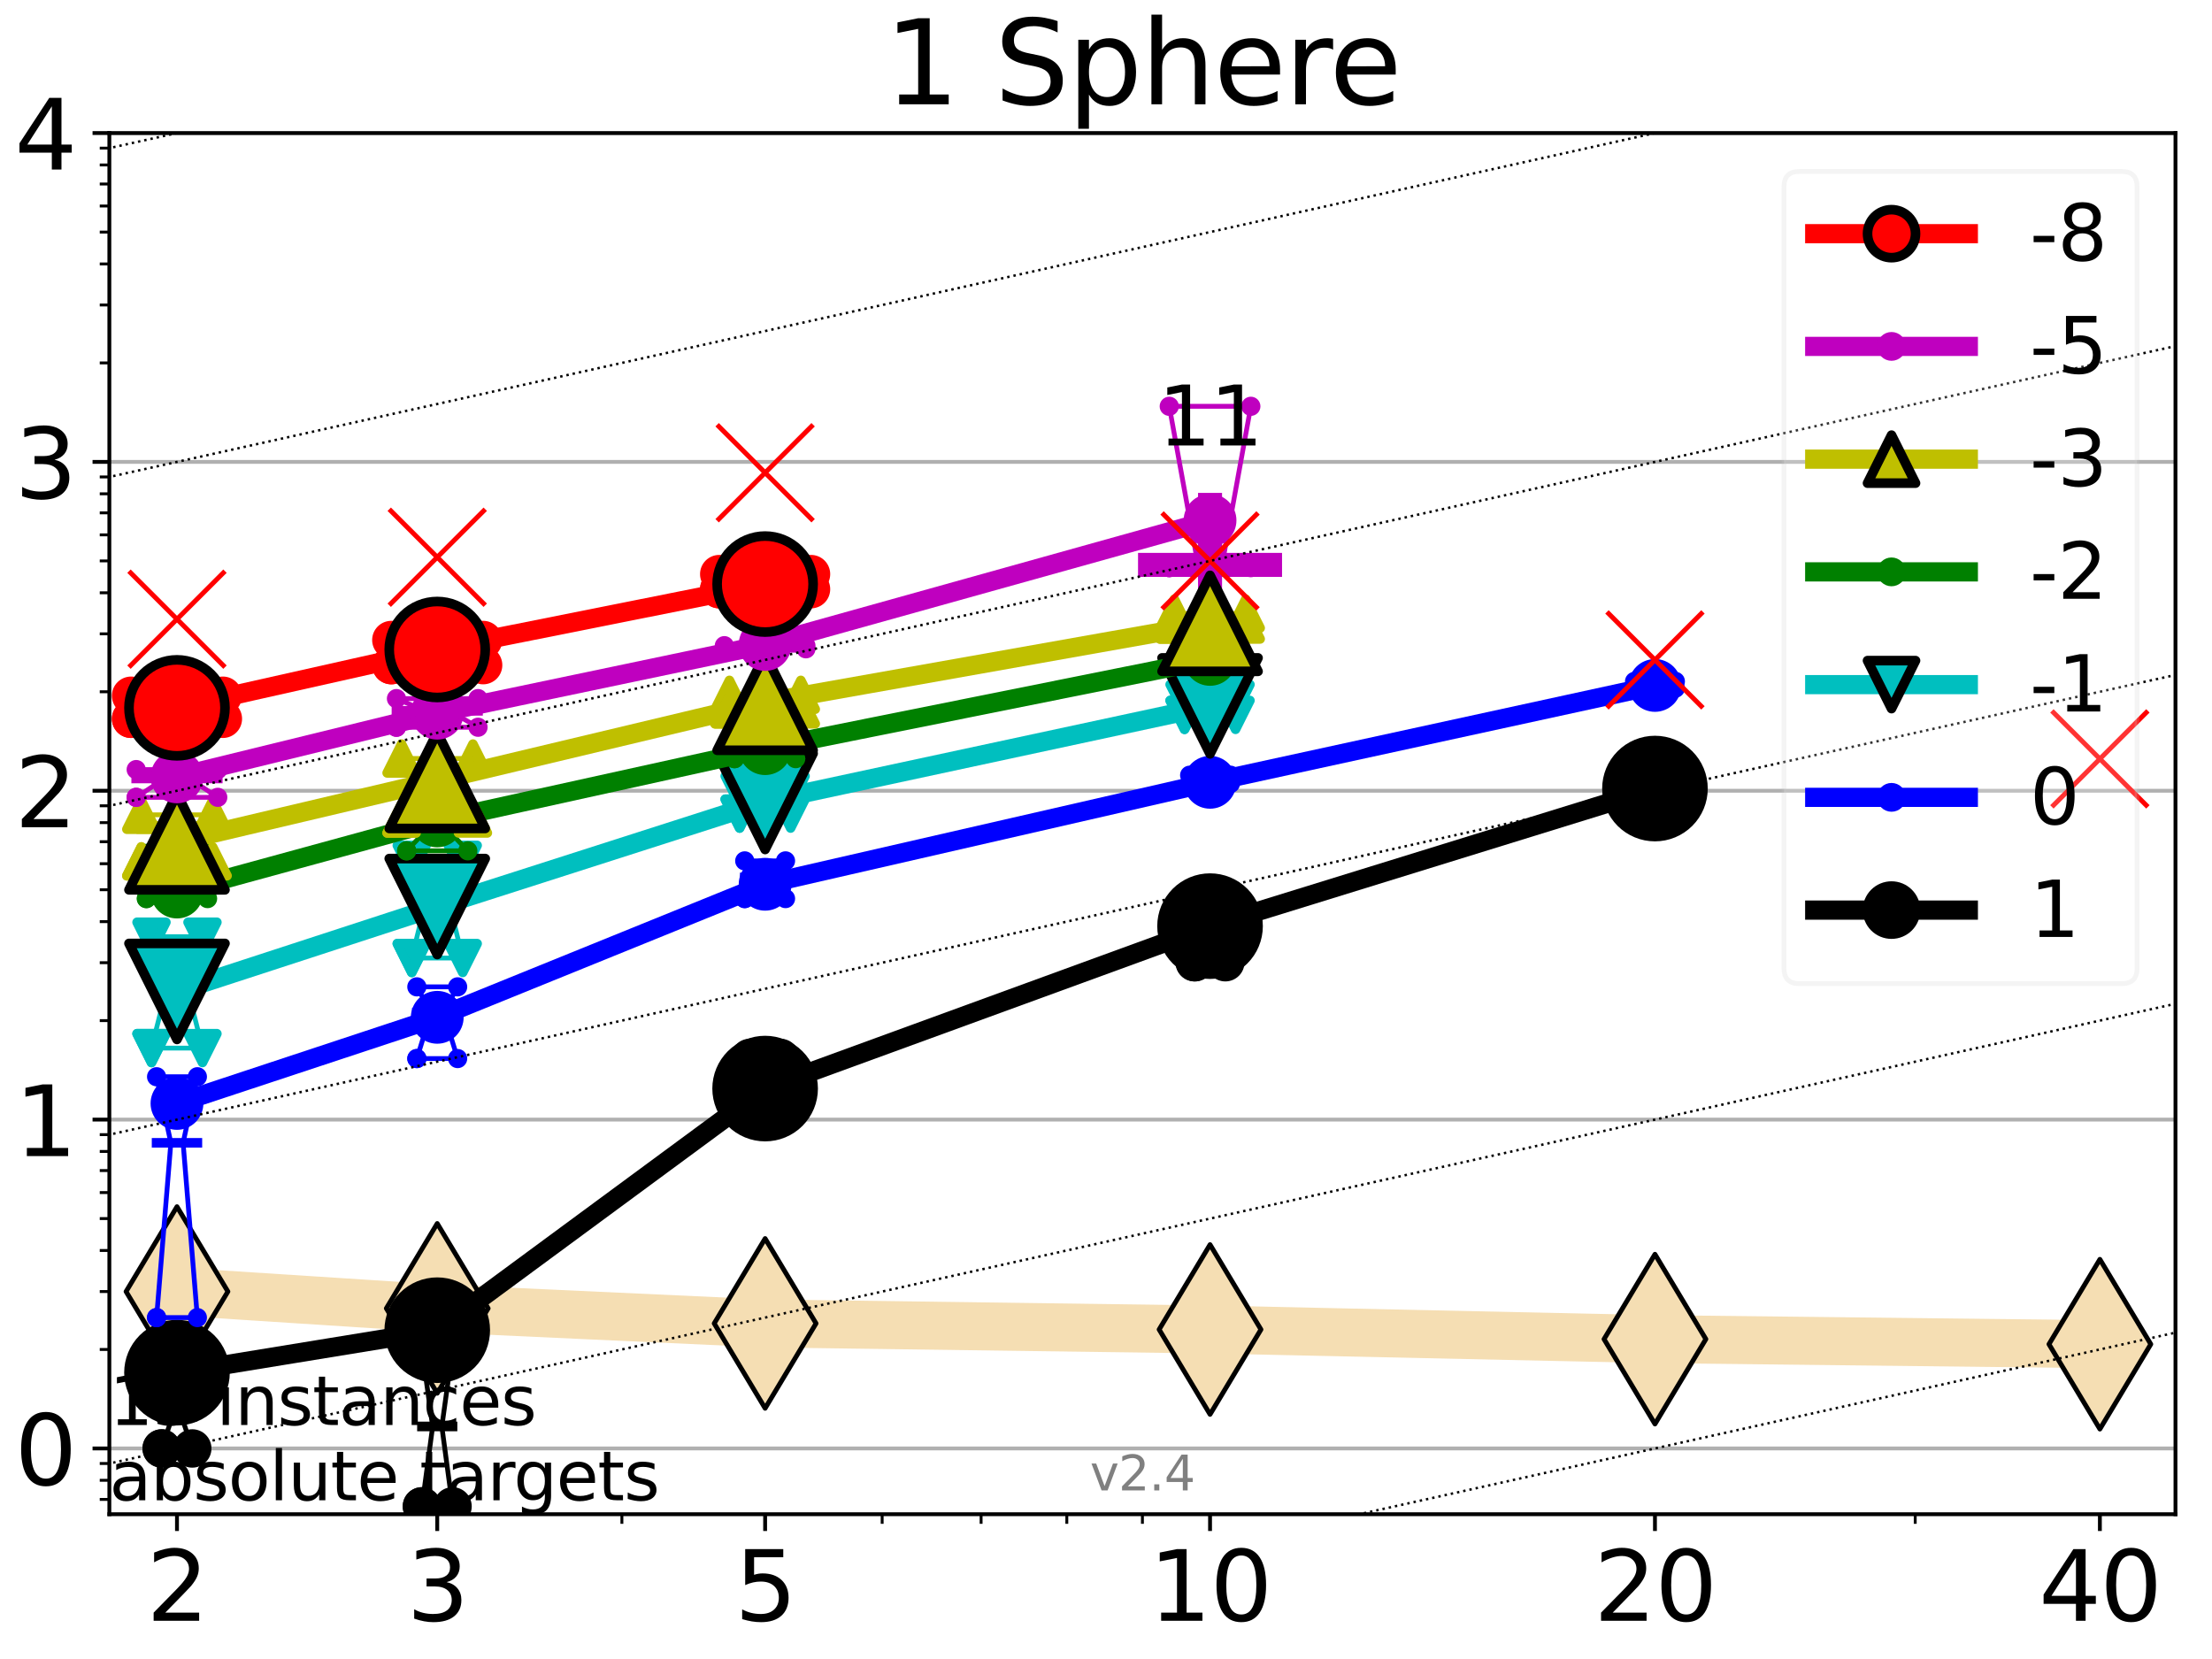 <?xml version="1.0" encoding="utf-8" standalone="no"?>
<!DOCTYPE svg PUBLIC "-//W3C//DTD SVG 1.1//EN"
  "http://www.w3.org/Graphics/SVG/1.1/DTD/svg11.dtd">
<svg height="345.6pt" version="1.1" viewBox="0 0 460.8 345.6" width="460.8pt" xmlns="http://www.w3.org/2000/svg" xmlns:xlink="http://www.w3.org/1999/xlink">
 <defs>
  <style type="text/css">*{stroke-linecap:butt;stroke-linejoin:round;}</style>
 </defs>
 <g id="figure_1">
  <g id="patch_1">
   <path d="M 0 345.6 
L 460.8 345.6 
L 460.8 0 
L 0 0 
z
" style="fill:#ffffff;"/>
  </g>
  <g id="axes_1">
   <g id="patch_2">
    <path d="M 22.78 315.44 
L 453.192 315.44 
L 453.192 27.72 
L 22.78 27.72 
z
" style="fill:#ffffff;"/>
   </g>
   <g id="line2d_1">
    <path clip-path="url(#p3edec1da4a)" d="M 36.868 269.054 
L 91.085 272.558 
L 159.39 275.693 
L 252.074 276.959 
L 344.758 278.965 
L 437.443 280.022 
" style="fill:none;stroke:#f5deb3;stroke-linecap:square;stroke-width:10;"/>
    <defs>
     <path d="M 0 17.678 
L 10.607 0 
L 0 -17.678 
L -10.607 0 
z
" id="mdf160b112a" style="stroke:#000000;stroke-linejoin:miter;"/>
    </defs>
    <g clip-path="url(#p3edec1da4a)">
     <use style="fill:#f5deb3;stroke:#000000;stroke-linejoin:miter;" x="36.868" xlink:href="#mdf160b112a" y="269.054"/>
     <use style="fill:#f5deb3;stroke:#000000;stroke-linejoin:miter;" x="91.085" xlink:href="#mdf160b112a" y="272.558"/>
     <use style="fill:#f5deb3;stroke:#000000;stroke-linejoin:miter;" x="159.39" xlink:href="#mdf160b112a" y="275.693"/>
     <use style="fill:#f5deb3;stroke:#000000;stroke-linejoin:miter;" x="252.074" xlink:href="#mdf160b112a" y="276.959"/>
     <use style="fill:#f5deb3;stroke:#000000;stroke-linejoin:miter;" x="344.758" xlink:href="#mdf160b112a" y="278.965"/>
     <use style="fill:#f5deb3;stroke:#000000;stroke-linejoin:miter;" x="437.443" xlink:href="#mdf160b112a" y="280.022"/>
    </g>
   </g>
   <g id="line2d_2">
    <defs>
     <path d="M -15 0 
L 15 0 
M 0 15 
L 0 -15 
" id="m852a01f78c" style="stroke:#bf00bf;stroke-width:5;"/>
    </defs>
    <g clip-path="url(#p3edec1da4a)">
     <use style="fill:#bf00bf;stroke:#bf00bf;stroke-width:5;" x="252.074" xlink:href="#m852a01f78c" y="117.679"/>
    </g>
   </g>
   <g id="matplotlib.axis_1">
    <g id="xtick_1">
     <g id="line2d_3">
      <defs>
       <path d="M 0 0 
L 0 3.5 
" id="m2493258ee9" style="stroke:#000000;stroke-width:0.8;"/>
      </defs>
      <g>
       <use style="stroke:#000000;stroke-width:0.8;" x="36.868" xlink:href="#m2493258ee9" y="315.44"/>
      </g>
     </g>
     <g id="text_1">
      <!-- 2 -->
      <g transform="translate(30.506 337.637)scale(0.2 -0.2)">
       <defs>
        <path d="M 1228 531 
L 3431 531 
L 3431 0 
L 469 0 
L 469 531 
Q 828 903 1448 1529 
Q 2069 2156 2228 2338 
Q 2531 2678 2651 2914 
Q 2772 3150 2772 3378 
Q 2772 3750 2511 3984 
Q 2250 4219 1831 4219 
Q 1534 4219 1204 4116 
Q 875 4013 500 3803 
L 500 4441 
Q 881 4594 1212 4672 
Q 1544 4750 1819 4750 
Q 2544 4750 2975 4387 
Q 3406 4025 3406 3419 
Q 3406 3131 3298 2873 
Q 3191 2616 2906 2266 
Q 2828 2175 2409 1742 
Q 1991 1309 1228 531 
z
" id="DejaVuSans-32" transform="scale(0.016)"/>
       </defs>
       <use xlink:href="#DejaVuSans-32"/>
      </g>
     </g>
    </g>
    <g id="xtick_2">
     <g id="line2d_4">
      <g>
       <use style="stroke:#000000;stroke-width:0.8;" x="91.085" xlink:href="#m2493258ee9" y="315.44"/>
      </g>
     </g>
     <g id="text_2">
      <!-- 3 -->
      <g transform="translate(84.723 337.637)scale(0.2 -0.2)">
       <defs>
        <path d="M 2597 2516 
Q 3050 2419 3304 2112 
Q 3559 1806 3559 1356 
Q 3559 666 3084 287 
Q 2609 -91 1734 -91 
Q 1441 -91 1130 -33 
Q 819 25 488 141 
L 488 750 
Q 750 597 1062 519 
Q 1375 441 1716 441 
Q 2309 441 2620 675 
Q 2931 909 2931 1356 
Q 2931 1769 2642 2001 
Q 2353 2234 1838 2234 
L 1294 2234 
L 1294 2753 
L 1863 2753 
Q 2328 2753 2575 2939 
Q 2822 3125 2822 3475 
Q 2822 3834 2567 4026 
Q 2313 4219 1838 4219 
Q 1578 4219 1281 4162 
Q 984 4106 628 3988 
L 628 4550 
Q 988 4650 1302 4700 
Q 1616 4750 1894 4750 
Q 2613 4750 3031 4423 
Q 3450 4097 3450 3541 
Q 3450 3153 3228 2886 
Q 3006 2619 2597 2516 
z
" id="DejaVuSans-33" transform="scale(0.016)"/>
       </defs>
       <use xlink:href="#DejaVuSans-33"/>
      </g>
     </g>
    </g>
    <g id="xtick_3">
     <g id="line2d_5">
      <g>
       <use style="stroke:#000000;stroke-width:0.8;" x="159.39" xlink:href="#m2493258ee9" y="315.44"/>
      </g>
     </g>
     <g id="text_3">
      <!-- 5 -->
      <g transform="translate(153.028 337.637)scale(0.2 -0.2)">
       <defs>
        <path d="M 691 4666 
L 3169 4666 
L 3169 4134 
L 1269 4134 
L 1269 2991 
Q 1406 3038 1543 3061 
Q 1681 3084 1819 3084 
Q 2600 3084 3056 2656 
Q 3513 2228 3513 1497 
Q 3513 744 3044 326 
Q 2575 -91 1722 -91 
Q 1428 -91 1123 -41 
Q 819 9 494 109 
L 494 744 
Q 775 591 1075 516 
Q 1375 441 1709 441 
Q 2250 441 2565 725 
Q 2881 1009 2881 1497 
Q 2881 1984 2565 2268 
Q 2250 2553 1709 2553 
Q 1456 2553 1204 2497 
Q 953 2441 691 2322 
L 691 4666 
z
" id="DejaVuSans-35" transform="scale(0.016)"/>
       </defs>
       <use xlink:href="#DejaVuSans-35"/>
      </g>
     </g>
    </g>
    <g id="xtick_4">
     <g id="line2d_6">
      <g>
       <use style="stroke:#000000;stroke-width:0.8;" x="252.074" xlink:href="#m2493258ee9" y="315.44"/>
      </g>
     </g>
     <g id="text_4">
      <!-- 10 -->
      <g transform="translate(239.349 337.637)scale(0.2 -0.2)">
       <defs>
        <path d="M 794 531 
L 1825 531 
L 1825 4091 
L 703 3866 
L 703 4441 
L 1819 4666 
L 2450 4666 
L 2450 531 
L 3481 531 
L 3481 0 
L 794 0 
L 794 531 
z
" id="DejaVuSans-31" transform="scale(0.016)"/>
        <path d="M 2034 4250 
Q 1547 4250 1301 3770 
Q 1056 3291 1056 2328 
Q 1056 1369 1301 889 
Q 1547 409 2034 409 
Q 2525 409 2770 889 
Q 3016 1369 3016 2328 
Q 3016 3291 2770 3770 
Q 2525 4250 2034 4250 
z
M 2034 4750 
Q 2819 4750 3233 4129 
Q 3647 3509 3647 2328 
Q 3647 1150 3233 529 
Q 2819 -91 2034 -91 
Q 1250 -91 836 529 
Q 422 1150 422 2328 
Q 422 3509 836 4129 
Q 1250 4750 2034 4750 
z
" id="DejaVuSans-30" transform="scale(0.016)"/>
       </defs>
       <use xlink:href="#DejaVuSans-31"/>
       <use x="63.623" xlink:href="#DejaVuSans-30"/>
      </g>
     </g>
    </g>
    <g id="xtick_5">
     <g id="line2d_7">
      <g>
       <use style="stroke:#000000;stroke-width:0.8;" x="344.758" xlink:href="#m2493258ee9" y="315.44"/>
      </g>
     </g>
     <g id="text_5">
      <!-- 20 -->
      <g transform="translate(332.033 337.637)scale(0.2 -0.2)">
       <use xlink:href="#DejaVuSans-32"/>
       <use x="63.623" xlink:href="#DejaVuSans-30"/>
      </g>
     </g>
    </g>
    <g id="xtick_6">
     <g id="line2d_8">
      <g>
       <use style="stroke:#000000;stroke-width:0.8;" x="437.443" xlink:href="#m2493258ee9" y="315.44"/>
      </g>
     </g>
     <g id="text_6">
      <!-- 40 -->
      <g transform="translate(424.718 337.637)scale(0.2 -0.2)">
       <defs>
        <path d="M 2419 4116 
L 825 1625 
L 2419 1625 
L 2419 4116 
z
M 2253 4666 
L 3047 4666 
L 3047 1625 
L 3713 1625 
L 3713 1100 
L 3047 1100 
L 3047 0 
L 2419 0 
L 2419 1100 
L 313 1100 
L 313 1709 
L 2253 4666 
z
" id="DejaVuSans-34" transform="scale(0.016)"/>
       </defs>
       <use xlink:href="#DejaVuSans-34"/>
       <use x="63.623" xlink:href="#DejaVuSans-30"/>
      </g>
     </g>
    </g>
    <g id="xtick_7">
     <g id="line2d_9">
      <defs>
       <path d="M 0 0 
L 0 2 
" id="m7453d25177" style="stroke:#000000;stroke-width:0.6;"/>
      </defs>
      <g>
       <use style="stroke:#000000;stroke-width:0.6;" x="129.552" xlink:href="#m7453d25177" y="315.44"/>
      </g>
     </g>
    </g>
    <g id="xtick_8">
     <g id="line2d_10">
      <g>
       <use style="stroke:#000000;stroke-width:0.6;" x="183.769" xlink:href="#m7453d25177" y="315.44"/>
      </g>
     </g>
    </g>
    <g id="xtick_9">
     <g id="line2d_11">
      <g>
       <use style="stroke:#000000;stroke-width:0.6;" x="204.381" xlink:href="#m7453d25177" y="315.44"/>
      </g>
     </g>
    </g>
    <g id="xtick_10">
     <g id="line2d_12">
      <g>
       <use style="stroke:#000000;stroke-width:0.6;" x="222.237" xlink:href="#m7453d25177" y="315.44"/>
      </g>
     </g>
    </g>
    <g id="xtick_11">
     <g id="line2d_13">
      <g>
       <use style="stroke:#000000;stroke-width:0.6;" x="237.986" xlink:href="#m7453d25177" y="315.44"/>
      </g>
     </g>
    </g>
    <g id="xtick_12">
     <g id="line2d_14">
      <g>
       <use style="stroke:#000000;stroke-width:0.6;" x="398.975" xlink:href="#m7453d25177" y="315.44"/>
      </g>
     </g>
    </g>
   </g>
   <g id="matplotlib.axis_2">
    <g id="ytick_1">
     <g id="line2d_15">
      <path clip-path="url(#p3edec1da4a)" d="M 22.78 301.739 
L 453.192 301.739 
" style="fill:none;stroke:#b0b0b0;stroke-linecap:square;stroke-width:0.8;"/>
     </g>
     <g id="line2d_16">
      <defs>
       <path d="M 0 0 
L -3.5 0 
" id="mf815c4c114" style="stroke:#000000;stroke-width:0.8;"/>
      </defs>
      <g>
       <use style="stroke:#000000;stroke-width:0.8;" x="22.78" xlink:href="#mf815c4c114" y="301.739"/>
      </g>
     </g>
     <g id="text_7">
      <!-- 0 -->
      <g transform="translate(3.055 309.337)scale(0.2 -0.2)">
       <use xlink:href="#DejaVuSans-30"/>
      </g>
     </g>
    </g>
    <g id="ytick_2">
     <g id="line2d_17">
      <path clip-path="url(#p3edec1da4a)" d="M 22.78 233.234 
L 453.192 233.234 
" style="fill:none;stroke:#b0b0b0;stroke-linecap:square;stroke-width:0.8;"/>
     </g>
     <g id="line2d_18">
      <g>
       <use style="stroke:#000000;stroke-width:0.8;" x="22.78" xlink:href="#mf815c4c114" y="233.234"/>
      </g>
     </g>
     <g id="text_8">
      <!-- 1 -->
      <g transform="translate(3.055 240.833)scale(0.2 -0.2)">
       <use xlink:href="#DejaVuSans-31"/>
      </g>
     </g>
    </g>
    <g id="ytick_3">
     <g id="line2d_19">
      <path clip-path="url(#p3edec1da4a)" d="M 22.78 164.73 
L 453.192 164.73 
" style="fill:none;stroke:#b0b0b0;stroke-linecap:square;stroke-width:0.8;"/>
     </g>
     <g id="line2d_20">
      <g>
       <use style="stroke:#000000;stroke-width:0.8;" x="22.78" xlink:href="#mf815c4c114" y="164.73"/>
      </g>
     </g>
     <g id="text_9">
      <!-- 2 -->
      <g transform="translate(3.055 172.328)scale(0.2 -0.2)">
       <use xlink:href="#DejaVuSans-32"/>
      </g>
     </g>
    </g>
    <g id="ytick_4">
     <g id="line2d_21">
      <path clip-path="url(#p3edec1da4a)" d="M 22.78 96.225 
L 453.192 96.225 
" style="fill:none;stroke:#b0b0b0;stroke-linecap:square;stroke-width:0.8;"/>
     </g>
     <g id="line2d_22">
      <g>
       <use style="stroke:#000000;stroke-width:0.8;" x="22.78" xlink:href="#mf815c4c114" y="96.225"/>
      </g>
     </g>
     <g id="text_10">
      <!-- 3 -->
      <g transform="translate(3.055 103.823)scale(0.2 -0.2)">
       <use xlink:href="#DejaVuSans-33"/>
      </g>
     </g>
    </g>
    <g id="ytick_5">
     <g id="line2d_23">
      <path clip-path="url(#p3edec1da4a)" d="M 22.78 27.72 
L 453.192 27.72 
" style="fill:none;stroke:#b0b0b0;stroke-linecap:square;stroke-width:0.8;"/>
     </g>
     <g id="line2d_24">
      <g>
       <use style="stroke:#000000;stroke-width:0.8;" x="22.78" xlink:href="#mf815c4c114" y="27.72"/>
      </g>
     </g>
     <g id="text_11">
      <!-- 4 -->
      <g transform="translate(3.055 35.318)scale(0.2 -0.2)">
       <use xlink:href="#DejaVuSans-34"/>
      </g>
     </g>
    </g>
    <g id="ytick_6">
     <g id="line2d_25">
      <defs>
       <path d="M 0 0 
L -2 0 
" id="m6c70ab1b9a" style="stroke:#000000;stroke-width:0.6;"/>
      </defs>
      <g>
       <use style="stroke:#000000;stroke-width:0.6;" x="22.78" xlink:href="#m6c70ab1b9a" y="312.351"/>
      </g>
     </g>
    </g>
    <g id="ytick_7">
     <g id="line2d_26">
      <g>
       <use style="stroke:#000000;stroke-width:0.6;" x="22.78" xlink:href="#m6c70ab1b9a" y="308.378"/>
      </g>
     </g>
    </g>
    <g id="ytick_8">
     <g id="line2d_27">
      <g>
       <use style="stroke:#000000;stroke-width:0.6;" x="22.78" xlink:href="#m6c70ab1b9a" y="304.874"/>
      </g>
     </g>
    </g>
    <g id="ytick_9">
     <g id="line2d_28">
      <g>
       <use style="stroke:#000000;stroke-width:0.6;" x="22.78" xlink:href="#m6c70ab1b9a" y="281.117"/>
      </g>
     </g>
    </g>
    <g id="ytick_10">
     <g id="line2d_29">
      <g>
       <use style="stroke:#000000;stroke-width:0.6;" x="22.78" xlink:href="#m6c70ab1b9a" y="269.054"/>
      </g>
     </g>
    </g>
    <g id="ytick_11">
     <g id="line2d_30">
      <g>
       <use style="stroke:#000000;stroke-width:0.6;" x="22.78" xlink:href="#m6c70ab1b9a" y="260.495"/>
      </g>
     </g>
    </g>
    <g id="ytick_12">
     <g id="line2d_31">
      <g>
       <use style="stroke:#000000;stroke-width:0.6;" x="22.78" xlink:href="#m6c70ab1b9a" y="253.856"/>
      </g>
     </g>
    </g>
    <g id="ytick_13">
     <g id="line2d_32">
      <g>
       <use style="stroke:#000000;stroke-width:0.6;" x="22.78" xlink:href="#m6c70ab1b9a" y="248.432"/>
      </g>
     </g>
    </g>
    <g id="ytick_14">
     <g id="line2d_33">
      <g>
       <use style="stroke:#000000;stroke-width:0.6;" x="22.78" xlink:href="#m6c70ab1b9a" y="243.846"/>
      </g>
     </g>
    </g>
    <g id="ytick_15">
     <g id="line2d_34">
      <g>
       <use style="stroke:#000000;stroke-width:0.6;" x="22.78" xlink:href="#m6c70ab1b9a" y="239.873"/>
      </g>
     </g>
    </g>
    <g id="ytick_16">
     <g id="line2d_35">
      <g>
       <use style="stroke:#000000;stroke-width:0.6;" x="22.78" xlink:href="#m6c70ab1b9a" y="236.369"/>
      </g>
     </g>
    </g>
    <g id="ytick_17">
     <g id="line2d_36">
      <g>
       <use style="stroke:#000000;stroke-width:0.6;" x="22.78" xlink:href="#m6c70ab1b9a" y="212.612"/>
      </g>
     </g>
    </g>
    <g id="ytick_18">
     <g id="line2d_37">
      <g>
       <use style="stroke:#000000;stroke-width:0.6;" x="22.78" xlink:href="#m6c70ab1b9a" y="200.549"/>
      </g>
     </g>
    </g>
    <g id="ytick_19">
     <g id="line2d_38">
      <g>
       <use style="stroke:#000000;stroke-width:0.6;" x="22.78" xlink:href="#m6c70ab1b9a" y="191.99"/>
      </g>
     </g>
    </g>
    <g id="ytick_20">
     <g id="line2d_39">
      <g>
       <use style="stroke:#000000;stroke-width:0.6;" x="22.78" xlink:href="#m6c70ab1b9a" y="185.352"/>
      </g>
     </g>
    </g>
    <g id="ytick_21">
     <g id="line2d_40">
      <g>
       <use style="stroke:#000000;stroke-width:0.6;" x="22.78" xlink:href="#m6c70ab1b9a" y="179.927"/>
      </g>
     </g>
    </g>
    <g id="ytick_22">
     <g id="line2d_41">
      <g>
       <use style="stroke:#000000;stroke-width:0.6;" x="22.78" xlink:href="#m6c70ab1b9a" y="175.341"/>
      </g>
     </g>
    </g>
    <g id="ytick_23">
     <g id="line2d_42">
      <g>
       <use style="stroke:#000000;stroke-width:0.6;" x="22.78" xlink:href="#m6c70ab1b9a" y="171.368"/>
      </g>
     </g>
    </g>
    <g id="ytick_24">
     <g id="line2d_43">
      <g>
       <use style="stroke:#000000;stroke-width:0.6;" x="22.78" xlink:href="#m6c70ab1b9a" y="167.864"/>
      </g>
     </g>
    </g>
    <g id="ytick_25">
     <g id="line2d_44">
      <g>
       <use style="stroke:#000000;stroke-width:0.6;" x="22.78" xlink:href="#m6c70ab1b9a" y="144.108"/>
      </g>
     </g>
    </g>
    <g id="ytick_26">
     <g id="line2d_45">
      <g>
       <use style="stroke:#000000;stroke-width:0.6;" x="22.78" xlink:href="#m6c70ab1b9a" y="132.044"/>
      </g>
     </g>
    </g>
    <g id="ytick_27">
     <g id="line2d_46">
      <g>
       <use style="stroke:#000000;stroke-width:0.6;" x="22.78" xlink:href="#m6c70ab1b9a" y="123.486"/>
      </g>
     </g>
    </g>
    <g id="ytick_28">
     <g id="line2d_47">
      <g>
       <use style="stroke:#000000;stroke-width:0.6;" x="22.78" xlink:href="#m6c70ab1b9a" y="116.847"/>
      </g>
     </g>
    </g>
    <g id="ytick_29">
     <g id="line2d_48">
      <g>
       <use style="stroke:#000000;stroke-width:0.6;" x="22.78" xlink:href="#m6c70ab1b9a" y="111.422"/>
      </g>
     </g>
    </g>
    <g id="ytick_30">
     <g id="line2d_49">
      <g>
       <use style="stroke:#000000;stroke-width:0.6;" x="22.78" xlink:href="#m6c70ab1b9a" y="106.836"/>
      </g>
     </g>
    </g>
    <g id="ytick_31">
     <g id="line2d_50">
      <g>
       <use style="stroke:#000000;stroke-width:0.6;" x="22.78" xlink:href="#m6c70ab1b9a" y="102.864"/>
      </g>
     </g>
    </g>
    <g id="ytick_32">
     <g id="line2d_51">
      <g>
       <use style="stroke:#000000;stroke-width:0.6;" x="22.78" xlink:href="#m6c70ab1b9a" y="99.359"/>
      </g>
     </g>
    </g>
    <g id="ytick_33">
     <g id="line2d_52">
      <g>
       <use style="stroke:#000000;stroke-width:0.6;" x="22.78" xlink:href="#m6c70ab1b9a" y="75.603"/>
      </g>
     </g>
    </g>
    <g id="ytick_34">
     <g id="line2d_53">
      <g>
       <use style="stroke:#000000;stroke-width:0.6;" x="22.78" xlink:href="#m6c70ab1b9a" y="63.54"/>
      </g>
     </g>
    </g>
    <g id="ytick_35">
     <g id="line2d_54">
      <g>
       <use style="stroke:#000000;stroke-width:0.6;" x="22.78" xlink:href="#m6c70ab1b9a" y="54.981"/>
      </g>
     </g>
    </g>
    <g id="ytick_36">
     <g id="line2d_55">
      <g>
       <use style="stroke:#000000;stroke-width:0.6;" x="22.78" xlink:href="#m6c70ab1b9a" y="48.342"/>
      </g>
     </g>
    </g>
    <g id="ytick_37">
     <g id="line2d_56">
      <g>
       <use style="stroke:#000000;stroke-width:0.6;" x="22.78" xlink:href="#m6c70ab1b9a" y="42.918"/>
      </g>
     </g>
    </g>
    <g id="ytick_38">
     <g id="line2d_57">
      <g>
       <use style="stroke:#000000;stroke-width:0.6;" x="22.78" xlink:href="#m6c70ab1b9a" y="38.332"/>
      </g>
     </g>
    </g>
    <g id="ytick_39">
     <g id="line2d_58">
      <g>
       <use style="stroke:#000000;stroke-width:0.6;" x="22.78" xlink:href="#m6c70ab1b9a" y="34.359"/>
      </g>
     </g>
    </g>
    <g id="ytick_40">
     <g id="line2d_59">
      <g>
       <use style="stroke:#000000;stroke-width:0.6;" x="22.78" xlink:href="#m6c70ab1b9a" y="30.855"/>
      </g>
     </g>
    </g>
   </g>
   <g id="line2d_60">
    <path clip-path="url(#p3edec1da4a)" d="M 33.682 301.739 
L 35.912 295.1 
L 33.682 281.117 
L 40.054 281.117 
L 37.824 295.1 
L 40.054 301.739 
L 33.682 301.739 
" style="fill:none;stroke:#000000;stroke-linecap:square;"/>
   </g>
   <g id="line2d_61">
    <path clip-path="url(#p3edec1da4a)" d="M 33.682 301.739 
L 40.054 301.739 
L 40.054 281.117 
L 33.682 281.117 
L 33.682 301.739 
" style="fill:none;"/>
    <defs>
     <path d="M 0 3 
C 0.796 3 1.559 2.684 2.121 2.121 
C 2.684 1.559 3 0.796 3 0 
C 3 -0.796 2.684 -1.559 2.121 -2.121 
C 1.559 -2.684 0.796 -3 0 -3 
C -0.796 -3 -1.559 -2.684 -2.121 -2.121 
C -2.684 -1.559 -3 -0.796 -3 0 
C -3 0.796 -2.684 1.559 -2.121 2.121 
C -1.559 2.684 -0.796 3 0 3 
z
" id="m5605c7f621" style="stroke:#000000;stroke-width:2;"/>
    </defs>
    <g clip-path="url(#p3edec1da4a)">
     <use style="stroke:#000000;stroke-width:2;" x="33.682" xlink:href="#m5605c7f621" y="301.739"/>
     <use style="stroke:#000000;stroke-width:2;" x="40.054" xlink:href="#m5605c7f621" y="301.739"/>
     <use style="stroke:#000000;stroke-width:2;" x="40.054" xlink:href="#m5605c7f621" y="281.117"/>
     <use style="stroke:#000000;stroke-width:2;" x="33.682" xlink:href="#m5605c7f621" y="281.117"/>
     <use style="stroke:#000000;stroke-width:2;" x="33.682" xlink:href="#m5605c7f621" y="301.739"/>
    </g>
   </g>
   <g id="line2d_62">
    <path clip-path="url(#p3edec1da4a)" d="M 33.682 295.1 
L 40.054 295.1 
" style="fill:none;stroke:#000000;stroke-linecap:square;stroke-width:2;"/>
   </g>
   <g id="line2d_63">
    <path clip-path="url(#p3edec1da4a)" d="M 87.899 313.802 
L 90.129 297.153 
L 87.899 281.117 
L 94.271 281.117 
L 92.041 297.153 
L 94.271 313.802 
L 87.899 313.802 
" style="fill:none;stroke:#000000;stroke-linecap:square;"/>
   </g>
   <g id="line2d_64">
    <path clip-path="url(#p3edec1da4a)" d="M 87.899 313.802 
L 94.271 313.802 
L 94.271 281.117 
L 87.899 281.117 
L 87.899 313.802 
" style="fill:none;"/>
    <g clip-path="url(#p3edec1da4a)">
     <use style="stroke:#000000;stroke-width:2;" x="87.899" xlink:href="#m5605c7f621" y="313.802"/>
     <use style="stroke:#000000;stroke-width:2;" x="94.271" xlink:href="#m5605c7f621" y="313.802"/>
     <use style="stroke:#000000;stroke-width:2;" x="94.271" xlink:href="#m5605c7f621" y="281.117"/>
     <use style="stroke:#000000;stroke-width:2;" x="87.899" xlink:href="#m5605c7f621" y="281.117"/>
     <use style="stroke:#000000;stroke-width:2;" x="87.899" xlink:href="#m5605c7f621" y="313.802"/>
    </g>
   </g>
   <g id="line2d_65">
    <path clip-path="url(#p3edec1da4a)" d="M 87.899 297.153 
L 94.271 297.153 
" style="fill:none;stroke:#000000;stroke-linecap:square;stroke-width:2;"/>
   </g>
   <g id="line2d_66">
    <path clip-path="url(#p3edec1da4a)" d="M 156.204 232.645 
L 158.434 232.355 
L 156.204 220.388 
L 162.576 220.388 
L 160.346 232.355 
L 162.576 232.645 
L 156.204 232.645 
" style="fill:none;stroke:#000000;stroke-linecap:square;"/>
   </g>
   <g id="line2d_67">
    <path clip-path="url(#p3edec1da4a)" d="M 156.204 232.645 
L 162.576 232.645 
L 162.576 220.388 
L 156.204 220.388 
L 156.204 232.645 
" style="fill:none;"/>
    <g clip-path="url(#p3edec1da4a)">
     <use style="stroke:#000000;stroke-width:2;" x="156.204" xlink:href="#m5605c7f621" y="232.645"/>
     <use style="stroke:#000000;stroke-width:2;" x="162.576" xlink:href="#m5605c7f621" y="232.645"/>
     <use style="stroke:#000000;stroke-width:2;" x="162.576" xlink:href="#m5605c7f621" y="220.388"/>
     <use style="stroke:#000000;stroke-width:2;" x="156.204" xlink:href="#m5605c7f621" y="220.388"/>
     <use style="stroke:#000000;stroke-width:2;" x="156.204" xlink:href="#m5605c7f621" y="232.645"/>
    </g>
   </g>
   <g id="line2d_68">
    <path clip-path="url(#p3edec1da4a)" d="M 156.204 232.355 
L 162.576 232.355 
" style="fill:none;stroke:#000000;stroke-linecap:square;stroke-width:2;"/>
   </g>
   <g id="line2d_69">
    <path clip-path="url(#p3edec1da4a)" d="M 248.888 200.45 
L 251.118 195.878 
L 248.888 191.916 
L 255.26 191.916 
L 253.03 195.878 
L 255.26 200.45 
L 248.888 200.45 
" style="fill:none;stroke:#000000;stroke-linecap:square;"/>
   </g>
   <g id="line2d_70">
    <path clip-path="url(#p3edec1da4a)" d="M 248.888 200.45 
L 255.26 200.45 
L 255.26 191.916 
L 248.888 191.916 
L 248.888 200.45 
" style="fill:none;"/>
    <g clip-path="url(#p3edec1da4a)">
     <use style="stroke:#000000;stroke-width:2;" x="248.888" xlink:href="#m5605c7f621" y="200.45"/>
     <use style="stroke:#000000;stroke-width:2;" x="255.26" xlink:href="#m5605c7f621" y="200.45"/>
     <use style="stroke:#000000;stroke-width:2;" x="255.26" xlink:href="#m5605c7f621" y="191.916"/>
     <use style="stroke:#000000;stroke-width:2;" x="248.888" xlink:href="#m5605c7f621" y="191.916"/>
     <use style="stroke:#000000;stroke-width:2;" x="248.888" xlink:href="#m5605c7f621" y="200.45"/>
    </g>
   </g>
   <g id="line2d_71">
    <path clip-path="url(#p3edec1da4a)" d="M 248.888 195.878 
L 255.26 195.878 
" style="fill:none;stroke:#000000;stroke-linecap:square;stroke-width:2;"/>
   </g>
   <g id="line2d_72">
    <path clip-path="url(#p3edec1da4a)" d="M 341.572 166.193 
L 343.803 163.828 
L 341.572 162.703 
L 347.945 162.703 
L 345.714 163.828 
L 347.945 166.193 
L 341.572 166.193 
" style="fill:none;stroke:#000000;stroke-linecap:square;"/>
   </g>
   <g id="line2d_73">
    <path clip-path="url(#p3edec1da4a)" d="M 341.572 166.193 
L 347.945 166.193 
L 347.945 162.703 
L 341.572 162.703 
L 341.572 166.193 
" style="fill:none;"/>
    <g clip-path="url(#p3edec1da4a)">
     <use style="stroke:#000000;stroke-width:2;" x="341.572" xlink:href="#m5605c7f621" y="166.193"/>
     <use style="stroke:#000000;stroke-width:2;" x="347.945" xlink:href="#m5605c7f621" y="166.193"/>
     <use style="stroke:#000000;stroke-width:2;" x="347.945" xlink:href="#m5605c7f621" y="162.703"/>
     <use style="stroke:#000000;stroke-width:2;" x="341.572" xlink:href="#m5605c7f621" y="162.703"/>
     <use style="stroke:#000000;stroke-width:2;" x="341.572" xlink:href="#m5605c7f621" y="166.193"/>
    </g>
   </g>
   <g id="line2d_74">
    <path clip-path="url(#p3edec1da4a)" d="M 341.572 163.828 
L 347.945 163.828 
" style="fill:none;stroke:#000000;stroke-linecap:square;stroke-width:2;"/>
   </g>
   <g id="line2d_75">
    <path clip-path="url(#p3edec1da4a)" d="M 36.868 285.952 
L 91.085 277.103 
" style="fill:none;stroke:#000000;stroke-linecap:square;stroke-width:4;"/>
   </g>
   <g id="line2d_76">
    <path clip-path="url(#p3edec1da4a)" d="M 91.085 277.103 
L 159.39 226.771 
" style="fill:none;stroke:#000000;stroke-linecap:square;stroke-width:4;"/>
   </g>
   <g id="line2d_77">
    <path clip-path="url(#p3edec1da4a)" d="M 159.39 226.771 
L 252.074 192.932 
" style="fill:none;stroke:#000000;stroke-linecap:square;stroke-width:4;"/>
   </g>
   <g id="line2d_78">
    <path clip-path="url(#p3edec1da4a)" d="M 252.074 192.932 
L 344.758 164.271 
" style="fill:none;stroke:#000000;stroke-linecap:square;stroke-width:4;"/>
   </g>
   <g id="line2d_79">
    <path clip-path="url(#p3edec1da4a)" d="M 36.868 285.952 
L 91.085 277.103 
L 159.39 226.771 
L 252.074 192.932 
L 344.758 164.271 
" style="fill:none;"/>
    <defs>
     <path d="M 0 10 
C 2.652 10 5.196 8.946 7.071 7.071 
C 8.946 5.196 10 2.652 10 0 
C 10 -2.652 8.946 -5.196 7.071 -7.071 
C 5.196 -8.946 2.652 -10 0 -10 
C -2.652 -10 -5.196 -8.946 -7.071 -7.071 
C -8.946 -5.196 -10 -2.652 -10 0 
C -10 2.652 -8.946 5.196 -7.071 7.071 
C -5.196 8.946 -2.652 10 0 10 
z
" id="m90c393861d" style="stroke:#000000;stroke-width:2;"/>
    </defs>
    <g clip-path="url(#p3edec1da4a)">
     <use style="stroke:#000000;stroke-width:2;" x="36.868" xlink:href="#m90c393861d" y="285.952"/>
     <use style="stroke:#000000;stroke-width:2;" x="91.085" xlink:href="#m90c393861d" y="277.103"/>
     <use style="stroke:#000000;stroke-width:2;" x="159.39" xlink:href="#m90c393861d" y="226.771"/>
     <use style="stroke:#000000;stroke-width:2;" x="252.074" xlink:href="#m90c393861d" y="192.932"/>
     <use style="stroke:#000000;stroke-width:2;" x="344.758" xlink:href="#m90c393861d" y="164.271"/>
    </g>
   </g>
   <g id="line2d_80">
    <path clip-path="url(#p3edec1da4a)" d="M 32.62 274.478 
L 35.594 238.069 
L 32.62 224.306 
L 41.116 224.306 
L 38.143 238.069 
L 41.116 274.478 
L 32.62 274.478 
" style="fill:none;stroke:#0000ff;stroke-linecap:square;"/>
   </g>
   <g id="line2d_81">
    <path clip-path="url(#p3edec1da4a)" d="M 32.62 274.478 
L 41.116 274.478 
L 41.116 224.306 
L 32.62 224.306 
L 32.62 274.478 
" style="fill:none;"/>
    <defs>
     <path d="M 0 1.5 
C 0.398 1.5 0.779 1.342 1.061 1.061 
C 1.342 0.779 1.5 0.398 1.5 0 
C 1.5 -0.398 1.342 -0.779 1.061 -1.061 
C 0.779 -1.342 0.398 -1.5 0 -1.5 
C -0.398 -1.5 -0.779 -1.342 -1.061 -1.061 
C -1.342 -0.779 -1.5 -0.398 -1.5 0 
C -1.5 0.398 -1.342 0.779 -1.061 1.061 
C -0.779 1.342 -0.398 1.5 0 1.5 
z
" id="m656aaa5a1c" style="stroke:#0000ff;"/>
    </defs>
    <g clip-path="url(#p3edec1da4a)">
     <use style="fill:#0000ff;stroke:#0000ff;" x="32.62" xlink:href="#m656aaa5a1c" y="274.478"/>
     <use style="fill:#0000ff;stroke:#0000ff;" x="41.116" xlink:href="#m656aaa5a1c" y="274.478"/>
     <use style="fill:#0000ff;stroke:#0000ff;" x="41.116" xlink:href="#m656aaa5a1c" y="224.306"/>
     <use style="fill:#0000ff;stroke:#0000ff;" x="32.62" xlink:href="#m656aaa5a1c" y="224.306"/>
     <use style="fill:#0000ff;stroke:#0000ff;" x="32.62" xlink:href="#m656aaa5a1c" y="274.478"/>
    </g>
   </g>
   <g id="line2d_82">
    <path clip-path="url(#p3edec1da4a)" d="M 32.62 238.069 
L 41.116 238.069 
" style="fill:none;stroke:#0000ff;stroke-linecap:square;stroke-width:2;"/>
   </g>
   <g id="line2d_83">
    <path clip-path="url(#p3edec1da4a)" d="M 86.837 220.517 
L 89.811 210.926 
L 86.837 205.579 
L 95.333 205.579 
L 92.359 210.926 
L 95.333 220.517 
L 86.837 220.517 
" style="fill:none;stroke:#0000ff;stroke-linecap:square;"/>
   </g>
   <g id="line2d_84">
    <path clip-path="url(#p3edec1da4a)" d="M 86.837 220.517 
L 95.333 220.517 
L 95.333 205.579 
L 86.837 205.579 
L 86.837 220.517 
" style="fill:none;"/>
    <g clip-path="url(#p3edec1da4a)">
     <use style="fill:#0000ff;stroke:#0000ff;" x="86.837" xlink:href="#m656aaa5a1c" y="220.517"/>
     <use style="fill:#0000ff;stroke:#0000ff;" x="95.333" xlink:href="#m656aaa5a1c" y="220.517"/>
     <use style="fill:#0000ff;stroke:#0000ff;" x="95.333" xlink:href="#m656aaa5a1c" y="205.579"/>
     <use style="fill:#0000ff;stroke:#0000ff;" x="86.837" xlink:href="#m656aaa5a1c" y="205.579"/>
     <use style="fill:#0000ff;stroke:#0000ff;" x="86.837" xlink:href="#m656aaa5a1c" y="220.517"/>
    </g>
   </g>
   <g id="line2d_85">
    <path clip-path="url(#p3edec1da4a)" d="M 86.837 210.926 
L 95.333 210.926 
" style="fill:none;stroke:#0000ff;stroke-linecap:square;stroke-width:2;"/>
   </g>
   <g id="line2d_86">
    <path clip-path="url(#p3edec1da4a)" d="M 155.142 187.192 
L 158.116 182.788 
L 155.142 179.338 
L 163.638 179.338 
L 160.665 182.788 
L 163.638 187.192 
L 155.142 187.192 
" style="fill:none;stroke:#0000ff;stroke-linecap:square;"/>
   </g>
   <g id="line2d_87">
    <path clip-path="url(#p3edec1da4a)" d="M 155.142 187.192 
L 163.638 187.192 
L 163.638 179.338 
L 155.142 179.338 
L 155.142 187.192 
" style="fill:none;"/>
    <g clip-path="url(#p3edec1da4a)">
     <use style="fill:#0000ff;stroke:#0000ff;" x="155.142" xlink:href="#m656aaa5a1c" y="187.192"/>
     <use style="fill:#0000ff;stroke:#0000ff;" x="163.638" xlink:href="#m656aaa5a1c" y="187.192"/>
     <use style="fill:#0000ff;stroke:#0000ff;" x="163.638" xlink:href="#m656aaa5a1c" y="179.338"/>
     <use style="fill:#0000ff;stroke:#0000ff;" x="155.142" xlink:href="#m656aaa5a1c" y="179.338"/>
     <use style="fill:#0000ff;stroke:#0000ff;" x="155.142" xlink:href="#m656aaa5a1c" y="187.192"/>
    </g>
   </g>
   <g id="line2d_88">
    <path clip-path="url(#p3edec1da4a)" d="M 155.142 182.788 
L 163.638 182.788 
" style="fill:none;stroke:#0000ff;stroke-linecap:square;stroke-width:2;"/>
   </g>
   <g id="line2d_89">
    <path clip-path="url(#p3edec1da4a)" d="M 247.826 163.221 
L 250.8 161.719 
L 247.826 161.491 
L 256.322 161.491 
L 253.349 161.719 
L 256.322 163.221 
L 247.826 163.221 
" style="fill:none;stroke:#0000ff;stroke-linecap:square;"/>
   </g>
   <g id="line2d_90">
    <path clip-path="url(#p3edec1da4a)" d="M 247.826 163.221 
L 256.322 163.221 
L 256.322 161.491 
L 247.826 161.491 
L 247.826 163.221 
" style="fill:none;"/>
    <g clip-path="url(#p3edec1da4a)">
     <use style="fill:#0000ff;stroke:#0000ff;" x="247.826" xlink:href="#m656aaa5a1c" y="163.221"/>
     <use style="fill:#0000ff;stroke:#0000ff;" x="256.322" xlink:href="#m656aaa5a1c" y="163.221"/>
     <use style="fill:#0000ff;stroke:#0000ff;" x="256.322" xlink:href="#m656aaa5a1c" y="161.491"/>
     <use style="fill:#0000ff;stroke:#0000ff;" x="247.826" xlink:href="#m656aaa5a1c" y="161.491"/>
     <use style="fill:#0000ff;stroke:#0000ff;" x="247.826" xlink:href="#m656aaa5a1c" y="163.221"/>
    </g>
   </g>
   <g id="line2d_91">
    <path clip-path="url(#p3edec1da4a)" d="M 247.826 161.719 
L 256.322 161.719 
" style="fill:none;stroke:#0000ff;stroke-linecap:square;stroke-width:2;"/>
   </g>
   <g id="line2d_92">
    <path clip-path="url(#p3edec1da4a)" d="M 340.51 143.366 
L 343.484 143.329 
L 340.51 141.942 
L 349.007 141.942 
L 346.033 143.329 
L 349.007 143.366 
L 340.51 143.366 
" style="fill:none;stroke:#0000ff;stroke-linecap:square;"/>
   </g>
   <g id="line2d_93">
    <path clip-path="url(#p3edec1da4a)" d="M 340.51 143.366 
L 349.007 143.366 
L 349.007 141.942 
L 340.51 141.942 
L 340.51 143.366 
" style="fill:none;"/>
    <g clip-path="url(#p3edec1da4a)">
     <use style="fill:#0000ff;stroke:#0000ff;" x="340.51" xlink:href="#m656aaa5a1c" y="143.366"/>
     <use style="fill:#0000ff;stroke:#0000ff;" x="349.007" xlink:href="#m656aaa5a1c" y="143.366"/>
     <use style="fill:#0000ff;stroke:#0000ff;" x="349.007" xlink:href="#m656aaa5a1c" y="141.942"/>
     <use style="fill:#0000ff;stroke:#0000ff;" x="340.51" xlink:href="#m656aaa5a1c" y="141.942"/>
     <use style="fill:#0000ff;stroke:#0000ff;" x="340.51" xlink:href="#m656aaa5a1c" y="143.366"/>
    </g>
   </g>
   <g id="line2d_94">
    <path clip-path="url(#p3edec1da4a)" d="M 340.51 143.329 
L 349.007 143.329 
" style="fill:none;stroke:#0000ff;stroke-linecap:square;stroke-width:2;"/>
   </g>
   <g id="line2d_95">
    <path clip-path="url(#p3edec1da4a)" d="M 36.868 229.863 
L 91.085 211.926 
" style="fill:none;stroke:#0000ff;stroke-linecap:square;stroke-width:4;"/>
   </g>
   <g id="line2d_96">
    <path clip-path="url(#p3edec1da4a)" d="M 91.085 211.926 
L 159.39 184.208 
" style="fill:none;stroke:#0000ff;stroke-linecap:square;stroke-width:4;"/>
   </g>
   <g id="line2d_97">
    <path clip-path="url(#p3edec1da4a)" d="M 159.39 184.208 
L 252.074 162.968 
" style="fill:none;stroke:#0000ff;stroke-linecap:square;stroke-width:4;"/>
   </g>
   <g id="line2d_98">
    <path clip-path="url(#p3edec1da4a)" d="M 252.074 162.968 
L 344.758 142.788 
" style="fill:none;stroke:#0000ff;stroke-linecap:square;stroke-width:4;"/>
   </g>
   <g id="line2d_99">
    <path clip-path="url(#p3edec1da4a)" d="M 36.868 229.863 
L 91.085 211.926 
L 159.39 184.208 
L 252.074 162.968 
L 344.758 142.788 
" style="fill:none;"/>
    <defs>
     <path d="M 0 5 
C 1.326 5 2.598 4.473 3.536 3.536 
C 4.473 2.598 5 1.326 5 0 
C 5 -1.326 4.473 -2.598 3.536 -3.536 
C 2.598 -4.473 1.326 -5 0 -5 
C -1.326 -5 -2.598 -4.473 -3.536 -3.536 
C -4.473 -2.598 -5 -1.326 -5 0 
C -5 1.326 -4.473 2.598 -3.536 3.536 
C -2.598 4.473 -1.326 5 0 5 
z
" id="mf3bcfb149d" style="stroke:#0000ff;"/>
    </defs>
    <g clip-path="url(#p3edec1da4a)">
     <use style="fill:#0000ff;stroke:#0000ff;" x="36.868" xlink:href="#mf3bcfb149d" y="229.863"/>
     <use style="fill:#0000ff;stroke:#0000ff;" x="91.085" xlink:href="#mf3bcfb149d" y="211.926"/>
     <use style="fill:#0000ff;stroke:#0000ff;" x="159.39" xlink:href="#mf3bcfb149d" y="184.208"/>
     <use style="fill:#0000ff;stroke:#0000ff;" x="252.074" xlink:href="#mf3bcfb149d" y="162.968"/>
     <use style="fill:#0000ff;stroke:#0000ff;" x="344.758" xlink:href="#mf3bcfb149d" y="142.788"/>
    </g>
   </g>
   <g id="line2d_100">
    <path clip-path="url(#p3edec1da4a)" d="M 31.558 218.336 
L 35.275 203.684 
L 31.558 195.125 
L 42.178 195.125 
L 38.461 203.684 
L 42.178 218.336 
L 31.558 218.336 
" style="fill:none;stroke:#00bfbf;stroke-linecap:square;"/>
   </g>
   <g id="line2d_101">
    <path clip-path="url(#p3edec1da4a)" d="M 31.558 218.336 
L 42.178 218.336 
L 42.178 195.125 
L 31.558 195.125 
L 31.558 218.336 
" style="fill:none;"/>
    <defs>
     <path d="M -0 3 
L 3 -3 
L -3 -3 
z
" id="me39f2a6c11" style="stroke:#00bfbf;stroke-linejoin:miter;stroke-width:2;"/>
    </defs>
    <g clip-path="url(#p3edec1da4a)">
     <use style="fill:#00bfbf;stroke:#00bfbf;stroke-linejoin:miter;stroke-width:2;" x="31.558" xlink:href="#me39f2a6c11" y="218.336"/>
     <use style="fill:#00bfbf;stroke:#00bfbf;stroke-linejoin:miter;stroke-width:2;" x="42.178" xlink:href="#me39f2a6c11" y="218.336"/>
     <use style="fill:#00bfbf;stroke:#00bfbf;stroke-linejoin:miter;stroke-width:2;" x="42.178" xlink:href="#me39f2a6c11" y="195.125"/>
     <use style="fill:#00bfbf;stroke:#00bfbf;stroke-linejoin:miter;stroke-width:2;" x="31.558" xlink:href="#me39f2a6c11" y="195.125"/>
     <use style="fill:#00bfbf;stroke:#00bfbf;stroke-linejoin:miter;stroke-width:2;" x="31.558" xlink:href="#me39f2a6c11" y="218.336"/>
    </g>
   </g>
   <g id="line2d_102">
    <path clip-path="url(#p3edec1da4a)" d="M 31.558 203.684 
L 42.178 203.684 
" style="fill:none;stroke:#00bfbf;stroke-linecap:square;stroke-width:2;"/>
   </g>
   <g id="line2d_103">
    <path clip-path="url(#p3edec1da4a)" d="M 85.775 199.574 
L 89.492 184.569 
L 85.775 179.112 
L 96.395 179.112 
L 92.678 184.569 
L 96.395 199.574 
L 85.775 199.574 
" style="fill:none;stroke:#00bfbf;stroke-linecap:square;"/>
   </g>
   <g id="line2d_104">
    <path clip-path="url(#p3edec1da4a)" d="M 85.775 199.574 
L 96.395 199.574 
L 96.395 179.112 
L 85.775 179.112 
L 85.775 199.574 
" style="fill:none;"/>
    <g clip-path="url(#p3edec1da4a)">
     <use style="fill:#00bfbf;stroke:#00bfbf;stroke-linejoin:miter;stroke-width:2;" x="85.775" xlink:href="#me39f2a6c11" y="199.574"/>
     <use style="fill:#00bfbf;stroke:#00bfbf;stroke-linejoin:miter;stroke-width:2;" x="96.395" xlink:href="#me39f2a6c11" y="199.574"/>
     <use style="fill:#00bfbf;stroke:#00bfbf;stroke-linejoin:miter;stroke-width:2;" x="96.395" xlink:href="#me39f2a6c11" y="179.112"/>
     <use style="fill:#00bfbf;stroke:#00bfbf;stroke-linejoin:miter;stroke-width:2;" x="85.775" xlink:href="#me39f2a6c11" y="179.112"/>
     <use style="fill:#00bfbf;stroke:#00bfbf;stroke-linejoin:miter;stroke-width:2;" x="85.775" xlink:href="#me39f2a6c11" y="199.574"/>
    </g>
   </g>
   <g id="line2d_105">
    <path clip-path="url(#p3edec1da4a)" d="M 85.775 184.569 
L 96.395 184.569 
" style="fill:none;stroke:#00bfbf;stroke-linecap:square;stroke-width:2;"/>
   </g>
   <g id="line2d_106">
    <path clip-path="url(#p3edec1da4a)" d="M 154.08 169.495 
L 157.797 165.574 
L 154.08 164.67 
L 164.7 164.67 
L 160.983 165.574 
L 164.7 169.495 
L 154.08 169.495 
" style="fill:none;stroke:#00bfbf;stroke-linecap:square;"/>
   </g>
   <g id="line2d_107">
    <path clip-path="url(#p3edec1da4a)" d="M 154.08 169.495 
L 164.7 169.495 
L 164.7 164.67 
L 154.08 164.67 
L 154.08 169.495 
" style="fill:none;"/>
    <g clip-path="url(#p3edec1da4a)">
     <use style="fill:#00bfbf;stroke:#00bfbf;stroke-linejoin:miter;stroke-width:2;" x="154.08" xlink:href="#me39f2a6c11" y="169.495"/>
     <use style="fill:#00bfbf;stroke:#00bfbf;stroke-linejoin:miter;stroke-width:2;" x="164.7" xlink:href="#me39f2a6c11" y="169.495"/>
     <use style="fill:#00bfbf;stroke:#00bfbf;stroke-linejoin:miter;stroke-width:2;" x="164.7" xlink:href="#me39f2a6c11" y="164.67"/>
     <use style="fill:#00bfbf;stroke:#00bfbf;stroke-linejoin:miter;stroke-width:2;" x="154.08" xlink:href="#me39f2a6c11" y="164.67"/>
     <use style="fill:#00bfbf;stroke:#00bfbf;stroke-linejoin:miter;stroke-width:2;" x="154.08" xlink:href="#me39f2a6c11" y="169.495"/>
    </g>
   </g>
   <g id="line2d_108">
    <path clip-path="url(#p3edec1da4a)" d="M 154.08 165.574 
L 164.7 165.574 
" style="fill:none;stroke:#00bfbf;stroke-linecap:square;stroke-width:2;"/>
   </g>
   <g id="line2d_109">
    <path clip-path="url(#p3edec1da4a)" d="M 246.764 148.925 
L 250.481 146.395 
L 246.764 145.602 
L 257.384 145.602 
L 253.667 146.395 
L 257.384 148.925 
L 246.764 148.925 
" style="fill:none;stroke:#00bfbf;stroke-linecap:square;"/>
   </g>
   <g id="line2d_110">
    <path clip-path="url(#p3edec1da4a)" d="M 246.764 148.925 
L 257.384 148.925 
L 257.384 145.602 
L 246.764 145.602 
L 246.764 148.925 
" style="fill:none;"/>
    <g clip-path="url(#p3edec1da4a)">
     <use style="fill:#00bfbf;stroke:#00bfbf;stroke-linejoin:miter;stroke-width:2;" x="246.764" xlink:href="#me39f2a6c11" y="148.925"/>
     <use style="fill:#00bfbf;stroke:#00bfbf;stroke-linejoin:miter;stroke-width:2;" x="257.384" xlink:href="#me39f2a6c11" y="148.925"/>
     <use style="fill:#00bfbf;stroke:#00bfbf;stroke-linejoin:miter;stroke-width:2;" x="257.384" xlink:href="#me39f2a6c11" y="145.602"/>
     <use style="fill:#00bfbf;stroke:#00bfbf;stroke-linejoin:miter;stroke-width:2;" x="246.764" xlink:href="#me39f2a6c11" y="145.602"/>
     <use style="fill:#00bfbf;stroke:#00bfbf;stroke-linejoin:miter;stroke-width:2;" x="246.764" xlink:href="#me39f2a6c11" y="148.925"/>
    </g>
   </g>
   <g id="line2d_111">
    <path clip-path="url(#p3edec1da4a)" d="M 246.764 146.395 
L 257.384 146.395 
" style="fill:none;stroke:#00bfbf;stroke-linecap:square;stroke-width:2;"/>
   </g>
   <g id="line2d_112">
    <path clip-path="url(#p3edec1da4a)" d="M 36.868 206.534 
L 91.085 188.856 
" style="fill:none;stroke:#00bfbf;stroke-linecap:square;stroke-width:4;"/>
   </g>
   <g id="line2d_113">
    <path clip-path="url(#p3edec1da4a)" d="M 91.085 188.856 
L 159.39 166.965 
" style="fill:none;stroke:#00bfbf;stroke-linecap:square;stroke-width:4;"/>
   </g>
   <g id="line2d_114">
    <path clip-path="url(#p3edec1da4a)" d="M 159.39 166.965 
L 252.074 147.05 
" style="fill:none;stroke:#00bfbf;stroke-linecap:square;stroke-width:4;"/>
   </g>
   <g id="line2d_115">
    <path clip-path="url(#p3edec1da4a)" d="M 36.868 206.534 
L 91.085 188.856 
L 159.39 166.965 
L 252.074 147.05 
" style="fill:none;"/>
    <defs>
     <path d="M -0 10 
L 10 -10 
L -10 -10 
z
" id="m407c238d00" style="stroke:#000000;stroke-linejoin:miter;stroke-width:2;"/>
    </defs>
    <g clip-path="url(#p3edec1da4a)">
     <use style="fill:#00bfbf;stroke:#000000;stroke-linejoin:miter;stroke-width:2;" x="36.868" xlink:href="#m407c238d00" y="206.534"/>
     <use style="fill:#00bfbf;stroke:#000000;stroke-linejoin:miter;stroke-width:2;" x="91.085" xlink:href="#m407c238d00" y="188.856"/>
     <use style="fill:#00bfbf;stroke:#000000;stroke-linejoin:miter;stroke-width:2;" x="159.39" xlink:href="#m407c238d00" y="166.965"/>
     <use style="fill:#00bfbf;stroke:#000000;stroke-linejoin:miter;stroke-width:2;" x="252.074" xlink:href="#m407c238d00" y="147.05"/>
    </g>
   </g>
   <g id="line2d_116">
    <path clip-path="url(#p3edec1da4a)" d="M 30.496 187.192 
L 34.957 179.314 
L 30.496 177.776 
L 43.24 177.776 
L 38.78 179.314 
L 43.24 187.192 
L 30.496 187.192 
" style="fill:none;stroke:#008000;stroke-linecap:square;"/>
   </g>
   <g id="line2d_117">
    <path clip-path="url(#p3edec1da4a)" d="M 30.496 187.192 
L 43.24 187.192 
L 43.24 177.776 
L 30.496 177.776 
L 30.496 187.192 
" style="fill:none;"/>
    <defs>
     <path d="M 0 1.5 
C 0.398 1.5 0.779 1.342 1.061 1.061 
C 1.342 0.779 1.5 0.398 1.5 0 
C 1.5 -0.398 1.342 -0.779 1.061 -1.061 
C 0.779 -1.342 0.398 -1.5 0 -1.5 
C -0.398 -1.5 -0.779 -1.342 -1.061 -1.061 
C -1.342 -0.779 -1.5 -0.398 -1.5 0 
C -1.5 0.398 -1.342 0.779 -1.061 1.061 
C -0.779 1.342 -0.398 1.5 0 1.5 
z
" id="mfae4119fdb" style="stroke:#008000;"/>
    </defs>
    <g clip-path="url(#p3edec1da4a)">
     <use style="fill:#008000;stroke:#008000;" x="30.496" xlink:href="#mfae4119fdb" y="187.192"/>
     <use style="fill:#008000;stroke:#008000;" x="43.24" xlink:href="#mfae4119fdb" y="187.192"/>
     <use style="fill:#008000;stroke:#008000;" x="43.24" xlink:href="#mfae4119fdb" y="177.776"/>
     <use style="fill:#008000;stroke:#008000;" x="30.496" xlink:href="#mfae4119fdb" y="177.776"/>
     <use style="fill:#008000;stroke:#008000;" x="30.496" xlink:href="#mfae4119fdb" y="187.192"/>
    </g>
   </g>
   <g id="line2d_118">
    <path clip-path="url(#p3edec1da4a)" d="M 30.496 179.314 
L 43.24 179.314 
" style="fill:none;stroke:#008000;stroke-linecap:square;stroke-width:2;"/>
   </g>
   <g id="line2d_119">
    <path clip-path="url(#p3edec1da4a)" d="M 84.713 177.242 
L 89.173 172.57 
L 84.713 167.754 
L 97.457 167.754 
L 92.997 172.57 
L 97.457 177.242 
L 84.713 177.242 
" style="fill:none;stroke:#008000;stroke-linecap:square;"/>
   </g>
   <g id="line2d_120">
    <path clip-path="url(#p3edec1da4a)" d="M 84.713 177.242 
L 97.457 177.242 
L 97.457 167.754 
L 84.713 167.754 
L 84.713 177.242 
" style="fill:none;"/>
    <g clip-path="url(#p3edec1da4a)">
     <use style="fill:#008000;stroke:#008000;" x="84.713" xlink:href="#mfae4119fdb" y="177.242"/>
     <use style="fill:#008000;stroke:#008000;" x="97.457" xlink:href="#mfae4119fdb" y="177.242"/>
     <use style="fill:#008000;stroke:#008000;" x="97.457" xlink:href="#mfae4119fdb" y="167.754"/>
     <use style="fill:#008000;stroke:#008000;" x="84.713" xlink:href="#mfae4119fdb" y="167.754"/>
     <use style="fill:#008000;stroke:#008000;" x="84.713" xlink:href="#mfae4119fdb" y="177.242"/>
    </g>
   </g>
   <g id="line2d_121">
    <path clip-path="url(#p3edec1da4a)" d="M 84.713 172.57 
L 97.457 172.57 
" style="fill:none;stroke:#008000;stroke-linecap:square;stroke-width:2;"/>
   </g>
   <g id="line2d_122">
    <path clip-path="url(#p3edec1da4a)" d="M 153.018 158.043 
L 157.478 156.357 
L 153.018 154.592 
L 165.762 154.592 
L 161.302 156.357 
L 165.762 158.043 
L 153.018 158.043 
" style="fill:none;stroke:#008000;stroke-linecap:square;"/>
   </g>
   <g id="line2d_123">
    <path clip-path="url(#p3edec1da4a)" d="M 153.018 158.043 
L 165.762 158.043 
L 165.762 154.592 
L 153.018 154.592 
L 153.018 158.043 
" style="fill:none;"/>
    <g clip-path="url(#p3edec1da4a)">
     <use style="fill:#008000;stroke:#008000;" x="153.018" xlink:href="#mfae4119fdb" y="158.043"/>
     <use style="fill:#008000;stroke:#008000;" x="165.762" xlink:href="#mfae4119fdb" y="158.043"/>
     <use style="fill:#008000;stroke:#008000;" x="165.762" xlink:href="#mfae4119fdb" y="154.592"/>
     <use style="fill:#008000;stroke:#008000;" x="153.018" xlink:href="#mfae4119fdb" y="154.592"/>
     <use style="fill:#008000;stroke:#008000;" x="153.018" xlink:href="#mfae4119fdb" y="158.043"/>
    </g>
   </g>
   <g id="line2d_124">
    <path clip-path="url(#p3edec1da4a)" d="M 153.018 156.357 
L 165.762 156.357 
" style="fill:none;stroke:#008000;stroke-linecap:square;stroke-width:2;"/>
   </g>
   <g id="line2d_125">
    <path clip-path="url(#p3edec1da4a)" d="M 245.702 138.671 
L 250.163 137.232 
L 245.702 136.268 
L 258.446 136.268 
L 253.986 137.232 
L 258.446 138.671 
L 245.702 138.671 
" style="fill:none;stroke:#008000;stroke-linecap:square;"/>
   </g>
   <g id="line2d_126">
    <path clip-path="url(#p3edec1da4a)" d="M 245.702 138.671 
L 258.446 138.671 
L 258.446 136.268 
L 245.702 136.268 
L 245.702 138.671 
" style="fill:none;"/>
    <g clip-path="url(#p3edec1da4a)">
     <use style="fill:#008000;stroke:#008000;" x="245.702" xlink:href="#mfae4119fdb" y="138.671"/>
     <use style="fill:#008000;stroke:#008000;" x="258.446" xlink:href="#mfae4119fdb" y="138.671"/>
     <use style="fill:#008000;stroke:#008000;" x="258.446" xlink:href="#mfae4119fdb" y="136.268"/>
     <use style="fill:#008000;stroke:#008000;" x="245.702" xlink:href="#mfae4119fdb" y="136.268"/>
     <use style="fill:#008000;stroke:#008000;" x="245.702" xlink:href="#mfae4119fdb" y="138.671"/>
    </g>
   </g>
   <g id="line2d_127">
    <path clip-path="url(#p3edec1da4a)" d="M 245.702 137.232 
L 258.446 137.232 
" style="fill:none;stroke:#008000;stroke-linecap:square;stroke-width:2;"/>
   </g>
   <g id="line2d_128">
    <path clip-path="url(#p3edec1da4a)" d="M 36.868 185.831 
L 91.085 171.007 
" style="fill:none;stroke:#008000;stroke-linecap:square;stroke-width:4;"/>
   </g>
   <g id="line2d_129">
    <path clip-path="url(#p3edec1da4a)" d="M 91.085 171.007 
L 159.39 155.957 
" style="fill:none;stroke:#008000;stroke-linecap:square;stroke-width:4;"/>
   </g>
   <g id="line2d_130">
    <path clip-path="url(#p3edec1da4a)" d="M 159.39 155.957 
L 252.074 137.363 
" style="fill:none;stroke:#008000;stroke-linecap:square;stroke-width:4;"/>
   </g>
   <g id="line2d_131">
    <path clip-path="url(#p3edec1da4a)" d="M 36.868 185.831 
L 91.085 171.007 
L 159.39 155.957 
L 252.074 137.363 
" style="fill:none;"/>
    <defs>
     <path d="M 0 5 
C 1.326 5 2.598 4.473 3.536 3.536 
C 4.473 2.598 5 1.326 5 0 
C 5 -1.326 4.473 -2.598 3.536 -3.536 
C 2.598 -4.473 1.326 -5 0 -5 
C -1.326 -5 -2.598 -4.473 -3.536 -3.536 
C -4.473 -2.598 -5 -1.326 -5 0 
C -5 1.326 -4.473 2.598 -3.536 3.536 
C -2.598 4.473 -1.326 5 0 5 
z
" id="m646ac7a713" style="stroke:#008000;"/>
    </defs>
    <g clip-path="url(#p3edec1da4a)">
     <use style="fill:#008000;stroke:#008000;" x="36.868" xlink:href="#m646ac7a713" y="185.831"/>
     <use style="fill:#008000;stroke:#008000;" x="91.085" xlink:href="#m646ac7a713" y="171.007"/>
     <use style="fill:#008000;stroke:#008000;" x="159.39" xlink:href="#m646ac7a713" y="155.957"/>
     <use style="fill:#008000;stroke:#008000;" x="252.074" xlink:href="#m646ac7a713" y="137.363"/>
    </g>
   </g>
   <g id="line2d_132">
    <path clip-path="url(#p3edec1da4a)" d="M 29.434 179.435 
L 34.638 172.699 
L 29.434 169.74 
L 44.303 169.74 
L 39.099 172.699 
L 44.303 179.435 
L 29.434 179.435 
" style="fill:none;stroke:#bfbf00;stroke-linecap:square;"/>
   </g>
   <g id="line2d_133">
    <path clip-path="url(#p3edec1da4a)" d="M 29.434 179.435 
L 44.303 179.435 
L 44.303 169.74 
L 29.434 169.74 
L 29.434 179.435 
" style="fill:none;"/>
    <defs>
     <path d="M 0 -3 
L -3 3 
L 3 3 
z
" id="me67d1e2940" style="stroke:#bfbf00;stroke-linejoin:miter;stroke-width:2;"/>
    </defs>
    <g clip-path="url(#p3edec1da4a)">
     <use style="fill:#bfbf00;stroke:#bfbf00;stroke-linejoin:miter;stroke-width:2;" x="29.434" xlink:href="#me67d1e2940" y="179.435"/>
     <use style="fill:#bfbf00;stroke:#bfbf00;stroke-linejoin:miter;stroke-width:2;" x="44.303" xlink:href="#me67d1e2940" y="179.435"/>
     <use style="fill:#bfbf00;stroke:#bfbf00;stroke-linejoin:miter;stroke-width:2;" x="44.303" xlink:href="#me67d1e2940" y="169.74"/>
     <use style="fill:#bfbf00;stroke:#bfbf00;stroke-linejoin:miter;stroke-width:2;" x="29.434" xlink:href="#me67d1e2940" y="169.74"/>
     <use style="fill:#bfbf00;stroke:#bfbf00;stroke-linejoin:miter;stroke-width:2;" x="29.434" xlink:href="#me67d1e2940" y="179.435"/>
    </g>
   </g>
   <g id="line2d_134">
    <path clip-path="url(#p3edec1da4a)" d="M 29.434 172.699 
L 44.303 172.699 
" style="fill:none;stroke:#bfbf00;stroke-linecap:square;stroke-width:2;"/>
   </g>
   <g id="line2d_135">
    <path clip-path="url(#p3edec1da4a)" d="M 83.651 170.513 
L 88.855 160.875 
L 83.651 158.012 
L 98.519 158.012 
L 93.315 160.875 
L 98.519 170.513 
L 83.651 170.513 
" style="fill:none;stroke:#bfbf00;stroke-linecap:square;"/>
   </g>
   <g id="line2d_136">
    <path clip-path="url(#p3edec1da4a)" d="M 83.651 170.513 
L 98.519 170.513 
L 98.519 158.012 
L 83.651 158.012 
L 83.651 170.513 
" style="fill:none;"/>
    <g clip-path="url(#p3edec1da4a)">
     <use style="fill:#bfbf00;stroke:#bfbf00;stroke-linejoin:miter;stroke-width:2;" x="83.651" xlink:href="#me67d1e2940" y="170.513"/>
     <use style="fill:#bfbf00;stroke:#bfbf00;stroke-linejoin:miter;stroke-width:2;" x="98.519" xlink:href="#me67d1e2940" y="170.513"/>
     <use style="fill:#bfbf00;stroke:#bfbf00;stroke-linejoin:miter;stroke-width:2;" x="98.519" xlink:href="#me67d1e2940" y="158.012"/>
     <use style="fill:#bfbf00;stroke:#bfbf00;stroke-linejoin:miter;stroke-width:2;" x="83.651" xlink:href="#me67d1e2940" y="158.012"/>
     <use style="fill:#bfbf00;stroke:#bfbf00;stroke-linejoin:miter;stroke-width:2;" x="83.651" xlink:href="#me67d1e2940" y="170.513"/>
    </g>
   </g>
   <g id="line2d_137">
    <path clip-path="url(#p3edec1da4a)" d="M 83.651 160.875 
L 98.519 160.875 
" style="fill:none;stroke:#bfbf00;stroke-linecap:square;stroke-width:2;"/>
   </g>
   <g id="line2d_138">
    <path clip-path="url(#p3edec1da4a)" d="M 151.956 147.776 
L 157.16 145.759 
L 151.956 144.739 
L 166.824 144.739 
L 161.62 145.759 
L 166.824 147.776 
L 151.956 147.776 
" style="fill:none;stroke:#bfbf00;stroke-linecap:square;"/>
   </g>
   <g id="line2d_139">
    <path clip-path="url(#p3edec1da4a)" d="M 151.956 147.776 
L 166.824 147.776 
L 166.824 144.739 
L 151.956 144.739 
L 151.956 147.776 
" style="fill:none;"/>
    <g clip-path="url(#p3edec1da4a)">
     <use style="fill:#bfbf00;stroke:#bfbf00;stroke-linejoin:miter;stroke-width:2;" x="151.956" xlink:href="#me67d1e2940" y="147.776"/>
     <use style="fill:#bfbf00;stroke:#bfbf00;stroke-linejoin:miter;stroke-width:2;" x="166.824" xlink:href="#me67d1e2940" y="147.776"/>
     <use style="fill:#bfbf00;stroke:#bfbf00;stroke-linejoin:miter;stroke-width:2;" x="166.824" xlink:href="#me67d1e2940" y="144.739"/>
     <use style="fill:#bfbf00;stroke:#bfbf00;stroke-linejoin:miter;stroke-width:2;" x="151.956" xlink:href="#me67d1e2940" y="144.739"/>
     <use style="fill:#bfbf00;stroke:#bfbf00;stroke-linejoin:miter;stroke-width:2;" x="151.956" xlink:href="#me67d1e2940" y="147.776"/>
    </g>
   </g>
   <g id="line2d_140">
    <path clip-path="url(#p3edec1da4a)" d="M 151.956 145.759 
L 166.824 145.759 
" style="fill:none;stroke:#bfbf00;stroke-linecap:square;stroke-width:2;"/>
   </g>
   <g id="line2d_141">
    <path clip-path="url(#p3edec1da4a)" d="M 244.64 130.106 
L 249.844 129.535 
L 244.64 127.826 
L 259.509 127.826 
L 254.305 129.535 
L 259.509 130.106 
L 244.64 130.106 
" style="fill:none;stroke:#bfbf00;stroke-linecap:square;"/>
   </g>
   <g id="line2d_142">
    <path clip-path="url(#p3edec1da4a)" d="M 244.64 130.106 
L 259.509 130.106 
L 259.509 127.826 
L 244.64 127.826 
L 244.64 130.106 
" style="fill:none;"/>
    <g clip-path="url(#p3edec1da4a)">
     <use style="fill:#bfbf00;stroke:#bfbf00;stroke-linejoin:miter;stroke-width:2;" x="244.64" xlink:href="#me67d1e2940" y="130.106"/>
     <use style="fill:#bfbf00;stroke:#bfbf00;stroke-linejoin:miter;stroke-width:2;" x="259.509" xlink:href="#me67d1e2940" y="130.106"/>
     <use style="fill:#bfbf00;stroke:#bfbf00;stroke-linejoin:miter;stroke-width:2;" x="259.509" xlink:href="#me67d1e2940" y="127.826"/>
     <use style="fill:#bfbf00;stroke:#bfbf00;stroke-linejoin:miter;stroke-width:2;" x="244.64" xlink:href="#me67d1e2940" y="127.826"/>
     <use style="fill:#bfbf00;stroke:#bfbf00;stroke-linejoin:miter;stroke-width:2;" x="244.64" xlink:href="#me67d1e2940" y="130.106"/>
    </g>
   </g>
   <g id="line2d_143">
    <path clip-path="url(#p3edec1da4a)" d="M 244.64 129.535 
L 259.509 129.535 
" style="fill:none;stroke:#bfbf00;stroke-linecap:square;stroke-width:2;"/>
   </g>
   <g id="line2d_144">
    <path clip-path="url(#p3edec1da4a)" d="M 36.868 175.369 
L 91.085 162.581 
" style="fill:none;stroke:#bfbf00;stroke-linecap:square;stroke-width:4;"/>
   </g>
   <g id="line2d_145">
    <path clip-path="url(#p3edec1da4a)" d="M 91.085 162.581 
L 159.39 146.299 
" style="fill:none;stroke:#bfbf00;stroke-linecap:square;stroke-width:4;"/>
   </g>
   <g id="line2d_146">
    <path clip-path="url(#p3edec1da4a)" d="M 159.39 146.299 
L 252.074 129.852 
" style="fill:none;stroke:#bfbf00;stroke-linecap:square;stroke-width:4;"/>
   </g>
   <g id="line2d_147">
    <path clip-path="url(#p3edec1da4a)" d="M 36.868 175.369 
L 91.085 162.581 
L 159.39 146.299 
L 252.074 129.852 
" style="fill:none;"/>
    <defs>
     <path d="M 0 -10 
L -10 10 
L 10 10 
z
" id="me25178a555" style="stroke:#000000;stroke-linejoin:miter;stroke-width:2;"/>
    </defs>
    <g clip-path="url(#p3edec1da4a)">
     <use style="fill:#bfbf00;stroke:#000000;stroke-linejoin:miter;stroke-width:2;" x="36.868" xlink:href="#me25178a555" y="175.369"/>
     <use style="fill:#bfbf00;stroke:#000000;stroke-linejoin:miter;stroke-width:2;" x="91.085" xlink:href="#me25178a555" y="162.581"/>
     <use style="fill:#bfbf00;stroke:#000000;stroke-linejoin:miter;stroke-width:2;" x="159.39" xlink:href="#me25178a555" y="146.299"/>
     <use style="fill:#bfbf00;stroke:#000000;stroke-linejoin:miter;stroke-width:2;" x="252.074" xlink:href="#me25178a555" y="129.852"/>
    </g>
   </g>
   <g id="line2d_148">
    <path clip-path="url(#p3edec1da4a)" d="M 28.372 166.099 
L 34.319 162.166 
L 28.372 160.314 
L 45.365 160.314 
L 39.417 162.166 
L 45.365 166.099 
L 28.372 166.099 
" style="fill:none;stroke:#bf00bf;stroke-linecap:square;"/>
   </g>
   <g id="line2d_149">
    <path clip-path="url(#p3edec1da4a)" d="M 28.372 166.099 
L 45.365 166.099 
L 45.365 160.314 
L 28.372 160.314 
L 28.372 166.099 
" style="fill:none;"/>
    <defs>
     <path d="M 0 1.5 
C 0.398 1.5 0.779 1.342 1.061 1.061 
C 1.342 0.779 1.5 0.398 1.5 0 
C 1.5 -0.398 1.342 -0.779 1.061 -1.061 
C 0.779 -1.342 0.398 -1.5 0 -1.5 
C -0.398 -1.5 -0.779 -1.342 -1.061 -1.061 
C -1.342 -0.779 -1.5 -0.398 -1.5 0 
C -1.5 0.398 -1.342 0.779 -1.061 1.061 
C -0.779 1.342 -0.398 1.5 0 1.5 
z
" id="m0964f807f3" style="stroke:#bf00bf;"/>
    </defs>
    <g clip-path="url(#p3edec1da4a)">
     <use style="fill:#bf00bf;stroke:#bf00bf;" x="28.372" xlink:href="#m0964f807f3" y="166.099"/>
     <use style="fill:#bf00bf;stroke:#bf00bf;" x="45.365" xlink:href="#m0964f807f3" y="166.099"/>
     <use style="fill:#bf00bf;stroke:#bf00bf;" x="45.365" xlink:href="#m0964f807f3" y="160.314"/>
     <use style="fill:#bf00bf;stroke:#bf00bf;" x="28.372" xlink:href="#m0964f807f3" y="160.314"/>
     <use style="fill:#bf00bf;stroke:#bf00bf;" x="28.372" xlink:href="#m0964f807f3" y="166.099"/>
    </g>
   </g>
   <g id="line2d_150">
    <path clip-path="url(#p3edec1da4a)" d="M 28.372 162.166 
L 45.365 162.166 
" style="fill:none;stroke:#bf00bf;stroke-linecap:square;stroke-width:2;"/>
   </g>
   <g id="line2d_151">
    <path clip-path="url(#p3edec1da4a)" d="M 82.589 151.5 
L 88.536 148.08 
L 82.589 145.529 
L 99.581 145.529 
L 93.634 148.08 
L 99.581 151.5 
L 82.589 151.5 
" style="fill:none;stroke:#bf00bf;stroke-linecap:square;"/>
   </g>
   <g id="line2d_152">
    <path clip-path="url(#p3edec1da4a)" d="M 82.589 151.5 
L 99.581 151.5 
L 99.581 145.529 
L 82.589 145.529 
L 82.589 151.5 
" style="fill:none;"/>
    <g clip-path="url(#p3edec1da4a)">
     <use style="fill:#bf00bf;stroke:#bf00bf;" x="82.589" xlink:href="#m0964f807f3" y="151.5"/>
     <use style="fill:#bf00bf;stroke:#bf00bf;" x="99.581" xlink:href="#m0964f807f3" y="151.5"/>
     <use style="fill:#bf00bf;stroke:#bf00bf;" x="99.581" xlink:href="#m0964f807f3" y="145.529"/>
     <use style="fill:#bf00bf;stroke:#bf00bf;" x="82.589" xlink:href="#m0964f807f3" y="145.529"/>
     <use style="fill:#bf00bf;stroke:#bf00bf;" x="82.589" xlink:href="#m0964f807f3" y="151.5"/>
    </g>
   </g>
   <g id="line2d_153">
    <path clip-path="url(#p3edec1da4a)" d="M 82.589 148.08 
L 99.581 148.08 
" style="fill:none;stroke:#bf00bf;stroke-linecap:square;stroke-width:2;"/>
   </g>
   <g id="line2d_154">
    <path clip-path="url(#p3edec1da4a)" d="M 150.894 135.157 
L 156.841 134.949 
L 150.894 134.504 
L 167.886 134.504 
L 161.939 134.949 
L 167.886 135.157 
L 150.894 135.157 
" style="fill:none;stroke:#bf00bf;stroke-linecap:square;"/>
   </g>
   <g id="line2d_155">
    <path clip-path="url(#p3edec1da4a)" d="M 150.894 135.157 
L 167.886 135.157 
L 167.886 134.504 
L 150.894 134.504 
L 150.894 135.157 
" style="fill:none;"/>
    <g clip-path="url(#p3edec1da4a)">
     <use style="fill:#bf00bf;stroke:#bf00bf;" x="150.894" xlink:href="#m0964f807f3" y="135.157"/>
     <use style="fill:#bf00bf;stroke:#bf00bf;" x="167.886" xlink:href="#m0964f807f3" y="135.157"/>
     <use style="fill:#bf00bf;stroke:#bf00bf;" x="167.886" xlink:href="#m0964f807f3" y="134.504"/>
     <use style="fill:#bf00bf;stroke:#bf00bf;" x="150.894" xlink:href="#m0964f807f3" y="134.504"/>
     <use style="fill:#bf00bf;stroke:#bf00bf;" x="150.894" xlink:href="#m0964f807f3" y="135.157"/>
    </g>
   </g>
   <g id="line2d_156">
    <path clip-path="url(#p3edec1da4a)" d="M 150.894 134.949 
L 167.886 134.949 
" style="fill:none;stroke:#bf00bf;stroke-linecap:square;stroke-width:2;"/>
   </g>
   <g id="line2d_157">
    <path clip-path="url(#p3edec1da4a)" d="M 243.578 118.254 
L 249.525 117.408 
L 243.578 84.64 
L 260.571 84.64 
L 254.623 117.408 
L 260.571 118.254 
L 243.578 118.254 
" style="fill:none;stroke:#bf00bf;stroke-linecap:square;"/>
   </g>
   <g id="line2d_158">
    <path clip-path="url(#p3edec1da4a)" d="M 243.578 118.254 
L 260.571 118.254 
L 260.571 84.64 
L 243.578 84.64 
L 243.578 118.254 
" style="fill:none;"/>
    <g clip-path="url(#p3edec1da4a)">
     <use style="fill:#bf00bf;stroke:#bf00bf;" x="243.578" xlink:href="#m0964f807f3" y="118.254"/>
     <use style="fill:#bf00bf;stroke:#bf00bf;" x="260.571" xlink:href="#m0964f807f3" y="118.254"/>
     <use style="fill:#bf00bf;stroke:#bf00bf;" x="260.571" xlink:href="#m0964f807f3" y="84.64"/>
     <use style="fill:#bf00bf;stroke:#bf00bf;" x="243.578" xlink:href="#m0964f807f3" y="84.64"/>
     <use style="fill:#bf00bf;stroke:#bf00bf;" x="243.578" xlink:href="#m0964f807f3" y="118.254"/>
    </g>
   </g>
   <g id="line2d_159">
    <path clip-path="url(#p3edec1da4a)" d="M 243.578 117.408 
L 260.571 117.408 
" style="fill:none;stroke:#bf00bf;stroke-linecap:square;stroke-width:2;"/>
   </g>
   <g id="line2d_160">
    <path clip-path="url(#p3edec1da4a)" d="M 36.868 161.84 
L 91.085 148.568 
" style="fill:none;stroke:#bf00bf;stroke-linecap:square;stroke-width:4;"/>
   </g>
   <g id="line2d_161">
    <path clip-path="url(#p3edec1da4a)" d="M 91.085 148.568 
L 159.39 134.265 
" style="fill:none;stroke:#bf00bf;stroke-linecap:square;stroke-width:4;"/>
   </g>
   <g id="line2d_162">
    <path clip-path="url(#p3edec1da4a)" d="M 159.39 134.265 
L 252.074 108.399 
" style="fill:none;stroke:#bf00bf;stroke-linecap:square;stroke-width:4;"/>
   </g>
   <g id="line2d_163">
    <path clip-path="url(#p3edec1da4a)" d="M 36.868 161.84 
L 91.085 148.568 
L 159.39 134.265 
L 252.074 108.399 
" style="fill:none;"/>
    <defs>
     <path d="M 0 5 
C 1.326 5 2.598 4.473 3.536 3.536 
C 4.473 2.598 5 1.326 5 0 
C 5 -1.326 4.473 -2.598 3.536 -3.536 
C 2.598 -4.473 1.326 -5 0 -5 
C -1.326 -5 -2.598 -4.473 -3.536 -3.536 
C -4.473 -2.598 -5 -1.326 -5 0 
C -5 1.326 -4.473 2.598 -3.536 3.536 
C -2.598 4.473 -1.326 5 0 5 
z
" id="m766a8be749" style="stroke:#bf00bf;"/>
    </defs>
    <g clip-path="url(#p3edec1da4a)">
     <use style="fill:#bf00bf;stroke:#bf00bf;" x="36.868" xlink:href="#m766a8be749" y="161.84"/>
     <use style="fill:#bf00bf;stroke:#bf00bf;" x="91.085" xlink:href="#m766a8be749" y="148.568"/>
     <use style="fill:#bf00bf;stroke:#bf00bf;" x="159.39" xlink:href="#m766a8be749" y="134.265"/>
     <use style="fill:#bf00bf;stroke:#bf00bf;" x="252.074" xlink:href="#m766a8be749" y="108.399"/>
    </g>
   </g>
   <g id="line2d_164">
    <path clip-path="url(#p3edec1da4a)" d="M 27.31 149.741 
L 34.001 148.208 
L 27.31 144.937 
L 46.427 144.937 
L 39.736 148.208 
L 46.427 149.741 
L 27.31 149.741 
" style="fill:none;stroke:#ff0000;stroke-linecap:square;"/>
   </g>
   <g id="line2d_165">
    <path clip-path="url(#p3edec1da4a)" d="M 27.31 149.741 
L 46.427 149.741 
L 46.427 144.937 
L 27.31 144.937 
L 27.31 149.741 
" style="fill:none;"/>
    <defs>
     <path d="M 0 3 
C 0.796 3 1.559 2.684 2.121 2.121 
C 2.684 1.559 3 0.796 3 0 
C 3 -0.796 2.684 -1.559 2.121 -2.121 
C 1.559 -2.684 0.796 -3 0 -3 
C -0.796 -3 -1.559 -2.684 -2.121 -2.121 
C -2.684 -1.559 -3 -0.796 -3 0 
C -3 0.796 -2.684 1.559 -2.121 2.121 
C -1.559 2.684 -0.796 3 0 3 
z
" id="m4cb624a91a" style="stroke:#ff0000;stroke-width:2;"/>
    </defs>
    <g clip-path="url(#p3edec1da4a)">
     <use style="fill:#ff0000;stroke:#ff0000;stroke-width:2;" x="27.31" xlink:href="#m4cb624a91a" y="149.741"/>
     <use style="fill:#ff0000;stroke:#ff0000;stroke-width:2;" x="46.427" xlink:href="#m4cb624a91a" y="149.741"/>
     <use style="fill:#ff0000;stroke:#ff0000;stroke-width:2;" x="46.427" xlink:href="#m4cb624a91a" y="144.937"/>
     <use style="fill:#ff0000;stroke:#ff0000;stroke-width:2;" x="27.31" xlink:href="#m4cb624a91a" y="144.937"/>
     <use style="fill:#ff0000;stroke:#ff0000;stroke-width:2;" x="27.31" xlink:href="#m4cb624a91a" y="149.741"/>
    </g>
   </g>
   <g id="line2d_166">
    <path clip-path="url(#p3edec1da4a)" d="M 27.31 148.208 
L 46.427 148.208 
" style="fill:none;stroke:#ff0000;stroke-linecap:square;stroke-width:2;"/>
   </g>
   <g id="line2d_167">
    <path clip-path="url(#p3edec1da4a)" d="M 81.527 138.56 
L 88.218 136.264 
L 81.527 133.328 
L 100.643 133.328 
L 93.953 136.264 
L 100.643 138.56 
L 81.527 138.56 
" style="fill:none;stroke:#ff0000;stroke-linecap:square;"/>
   </g>
   <g id="line2d_168">
    <path clip-path="url(#p3edec1da4a)" d="M 81.527 138.56 
L 100.643 138.56 
L 100.643 133.328 
L 81.527 133.328 
L 81.527 138.56 
" style="fill:none;"/>
    <g clip-path="url(#p3edec1da4a)">
     <use style="fill:#ff0000;stroke:#ff0000;stroke-width:2;" x="81.527" xlink:href="#m4cb624a91a" y="138.56"/>
     <use style="fill:#ff0000;stroke:#ff0000;stroke-width:2;" x="100.643" xlink:href="#m4cb624a91a" y="138.56"/>
     <use style="fill:#ff0000;stroke:#ff0000;stroke-width:2;" x="100.643" xlink:href="#m4cb624a91a" y="133.328"/>
     <use style="fill:#ff0000;stroke:#ff0000;stroke-width:2;" x="81.527" xlink:href="#m4cb624a91a" y="133.328"/>
     <use style="fill:#ff0000;stroke:#ff0000;stroke-width:2;" x="81.527" xlink:href="#m4cb624a91a" y="138.56"/>
    </g>
   </g>
   <g id="line2d_169">
    <path clip-path="url(#p3edec1da4a)" d="M 81.527 136.264 
L 100.643 136.264 
" style="fill:none;stroke:#ff0000;stroke-linecap:square;stroke-width:2;"/>
   </g>
   <g id="line2d_170">
    <path clip-path="url(#p3edec1da4a)" d="M 149.832 122.736 
L 156.523 120.786 
L 149.832 119.6 
L 168.948 119.6 
L 162.258 120.786 
L 168.948 122.736 
L 149.832 122.736 
" style="fill:none;stroke:#ff0000;stroke-linecap:square;"/>
   </g>
   <g id="line2d_171">
    <path clip-path="url(#p3edec1da4a)" d="M 149.832 122.736 
L 168.948 122.736 
L 168.948 119.6 
L 149.832 119.6 
L 149.832 122.736 
" style="fill:none;"/>
    <g clip-path="url(#p3edec1da4a)">
     <use style="fill:#ff0000;stroke:#ff0000;stroke-width:2;" x="149.832" xlink:href="#m4cb624a91a" y="122.736"/>
     <use style="fill:#ff0000;stroke:#ff0000;stroke-width:2;" x="168.948" xlink:href="#m4cb624a91a" y="122.736"/>
     <use style="fill:#ff0000;stroke:#ff0000;stroke-width:2;" x="168.948" xlink:href="#m4cb624a91a" y="119.6"/>
     <use style="fill:#ff0000;stroke:#ff0000;stroke-width:2;" x="149.832" xlink:href="#m4cb624a91a" y="119.6"/>
     <use style="fill:#ff0000;stroke:#ff0000;stroke-width:2;" x="149.832" xlink:href="#m4cb624a91a" y="122.736"/>
    </g>
   </g>
   <g id="line2d_172">
    <path clip-path="url(#p3edec1da4a)" d="M 149.832 120.786 
L 168.948 120.786 
" style="fill:none;stroke:#ff0000;stroke-linecap:square;stroke-width:2;"/>
   </g>
   <g id="line2d_173">
    <path clip-path="url(#p3edec1da4a)" d="M 36.868 147.458 
L 91.085 135.302 
" style="fill:none;stroke:#ff0000;stroke-linecap:square;stroke-width:4;"/>
   </g>
   <g id="line2d_174">
    <path clip-path="url(#p3edec1da4a)" d="M 91.085 135.302 
L 159.39 121.672 
" style="fill:none;stroke:#ff0000;stroke-linecap:square;stroke-width:4;"/>
   </g>
   <g id="line2d_175">
    <path clip-path="url(#p3edec1da4a)" d="M 36.868 147.458 
L 91.085 135.302 
L 159.39 121.672 
" style="fill:none;"/>
    <defs>
     <path d="M 0 10 
C 2.652 10 5.196 8.946 7.071 7.071 
C 8.946 5.196 10 2.652 10 0 
C 10 -2.652 8.946 -5.196 7.071 -7.071 
C 5.196 -8.946 2.652 -10 0 -10 
C -2.652 -10 -5.196 -8.946 -7.071 -7.071 
C -8.946 -5.196 -10 -2.652 -10 0 
C -10 2.652 -8.946 5.196 -7.071 7.071 
C -5.196 8.946 -2.652 10 0 10 
z
" id="m15ba7afeb4" style="stroke:#000000;stroke-width:2;"/>
    </defs>
    <g clip-path="url(#p3edec1da4a)">
     <use style="fill:#ff0000;stroke:#000000;stroke-width:2;" x="36.868" xlink:href="#m15ba7afeb4" y="147.458"/>
     <use style="fill:#ff0000;stroke:#000000;stroke-width:2;" x="91.085" xlink:href="#m15ba7afeb4" y="135.302"/>
     <use style="fill:#ff0000;stroke:#000000;stroke-width:2;" x="159.39" xlink:href="#m15ba7afeb4" y="121.672"/>
    </g>
   </g>
   <g id="line2d_176"/>
   <g id="line2d_177"/>
   <g id="line2d_178"/>
   <g id="line2d_179"/>
   <g id="line2d_180"/>
   <g id="line2d_181"/>
   <g id="line2d_182"/>
   <g id="line2d_183">
    <defs>
     <path d="M -10 10 
L 10 -10 
M -10 -10 
L 10 10 
" id="m5f470b3799" style="stroke:#ff0000;"/>
    </defs>
    <g clip-path="url(#p3edec1da4a)">
     <use style="fill:#ff0000;stroke:#ff0000;" x="36.868" xlink:href="#m5f470b3799" y="128.984"/>
     <use style="fill:#ff0000;stroke:#ff0000;" x="91.085" xlink:href="#m5f470b3799" y="116.083"/>
     <use style="fill:#ff0000;stroke:#ff0000;" x="159.39" xlink:href="#m5f470b3799" y="98.48"/>
     <use style="fill:#ff0000;stroke:#ff0000;" x="252.074" xlink:href="#m5f470b3799" y="116.847"/>
     <use style="fill:#ff0000;stroke:#ff0000;" x="344.758" xlink:href="#m5f470b3799" y="137.469"/>
     <use style="fill:#ff0000;stroke:#ff0000;" x="437.443" xlink:href="#m5f470b3799" y="158.091"/>
    </g>
   </g>
   <g id="line2d_184">
    <path clip-path="url(#p3edec1da4a)" d="M 143.134 346.6 
L 461.8 275.698 
" style="fill:none;stroke:#000000;stroke-dasharray:0.5,0.825;stroke-dashoffset:0;stroke-width:0.5;"/>
   </g>
   <g id="line2d_185">
    <path clip-path="url(#p3edec1da4a)" d="M -1 310.165 
L 461.8 207.193 
" style="fill:none;stroke:#000000;stroke-dasharray:0.5,0.825;stroke-dashoffset:0;stroke-width:0.5;"/>
   </g>
   <g id="line2d_186">
    <path clip-path="url(#p3edec1da4a)" d="M -1 241.66 
L 461.8 138.688 
" style="fill:none;stroke:#000000;stroke-dasharray:0.5,0.825;stroke-dashoffset:0;stroke-width:0.5;"/>
   </g>
   <g id="line2d_187">
    <path clip-path="url(#p3edec1da4a)" d="M -1 173.155 
L 461.8 70.183 
" style="fill:none;stroke:#000000;stroke-dasharray:0.5,0.825;stroke-dashoffset:0;stroke-width:0.5;"/>
   </g>
   <g id="line2d_188">
    <path clip-path="url(#p3edec1da4a)" d="M -1 104.65 
L 461.8 1.679 
" style="fill:none;stroke:#000000;stroke-dasharray:0.5,0.825;stroke-dashoffset:0;stroke-width:0.5;"/>
   </g>
   <g id="line2d_189">
    <path clip-path="url(#p3edec1da4a)" d="M -1 36.146 
L 165.949 -1 
" style="fill:none;stroke:#000000;stroke-dasharray:0.5,0.825;stroke-dashoffset:0;stroke-width:0.5;"/>
   </g>
   <g id="line2d_190">
    <path clip-path="url(#p3edec1da4a)" style="fill:none;stroke:#000000;stroke-dasharray:0.5,0.825;stroke-dashoffset:0;stroke-width:0.5;"/>
   </g>
   <g id="line2d_191">
    <path clip-path="url(#p3edec1da4a)" style="fill:none;stroke:#000000;stroke-dasharray:0.5,0.825;stroke-dashoffset:0;stroke-width:0.5;"/>
   </g>
   <g id="line2d_192">
    <path clip-path="url(#p3edec1da4a)" style="fill:none;stroke:#000000;stroke-dasharray:0.5,0.825;stroke-dashoffset:0;stroke-width:0.5;"/>
   </g>
   <g id="patch_3">
    <path d="M 22.78 315.44 
L 22.78 27.72 
" style="fill:none;stroke:#000000;stroke-linecap:square;stroke-linejoin:miter;stroke-width:0.8;"/>
   </g>
   <g id="patch_4">
    <path d="M 453.192 315.44 
L 453.192 27.72 
" style="fill:none;stroke:#000000;stroke-linecap:square;stroke-linejoin:miter;stroke-width:0.8;"/>
   </g>
   <g id="patch_5">
    <path d="M 22.78 315.44 
L 453.192 315.44 
" style="fill:none;stroke:#000000;stroke-linecap:square;stroke-linejoin:miter;stroke-width:0.8;"/>
   </g>
   <g id="patch_6">
    <path d="M 22.78 27.72 
L 453.192 27.72 
" style="fill:none;stroke:#000000;stroke-linecap:square;stroke-linejoin:miter;stroke-width:0.8;"/>
   </g>
   <g id="text_12">
    <!-- 11 -->
    <g transform="translate(241.258 92.8)scale(0.17 -0.17)">
     <use xlink:href="#DejaVuSans-31"/>
     <use x="63.623" xlink:href="#DejaVuSans-31"/>
    </g>
   </g>
   <g id="text_13">
    <!-- 15 instances -->
    <g transform="translate(22.78 296.851)scale(0.14 -0.14)">
     <defs>
      <path id="DejaVuSans-20" transform="scale(0.016)"/>
      <path d="M 603 3500 
L 1178 3500 
L 1178 0 
L 603 0 
L 603 3500 
z
M 603 4863 
L 1178 4863 
L 1178 4134 
L 603 4134 
L 603 4863 
z
" id="DejaVuSans-69" transform="scale(0.016)"/>
      <path d="M 3513 2113 
L 3513 0 
L 2938 0 
L 2938 2094 
Q 2938 2591 2744 2837 
Q 2550 3084 2163 3084 
Q 1697 3084 1428 2787 
Q 1159 2491 1159 1978 
L 1159 0 
L 581 0 
L 581 3500 
L 1159 3500 
L 1159 2956 
Q 1366 3272 1645 3428 
Q 1925 3584 2291 3584 
Q 2894 3584 3203 3211 
Q 3513 2838 3513 2113 
z
" id="DejaVuSans-6e" transform="scale(0.016)"/>
      <path d="M 2834 3397 
L 2834 2853 
Q 2591 2978 2328 3040 
Q 2066 3103 1784 3103 
Q 1356 3103 1142 2972 
Q 928 2841 928 2578 
Q 928 2378 1081 2264 
Q 1234 2150 1697 2047 
L 1894 2003 
Q 2506 1872 2764 1633 
Q 3022 1394 3022 966 
Q 3022 478 2636 193 
Q 2250 -91 1575 -91 
Q 1294 -91 989 -36 
Q 684 19 347 128 
L 347 722 
Q 666 556 975 473 
Q 1284 391 1588 391 
Q 1994 391 2212 530 
Q 2431 669 2431 922 
Q 2431 1156 2273 1281 
Q 2116 1406 1581 1522 
L 1381 1569 
Q 847 1681 609 1914 
Q 372 2147 372 2553 
Q 372 3047 722 3315 
Q 1072 3584 1716 3584 
Q 2034 3584 2315 3537 
Q 2597 3491 2834 3397 
z
" id="DejaVuSans-73" transform="scale(0.016)"/>
      <path d="M 1172 4494 
L 1172 3500 
L 2356 3500 
L 2356 3053 
L 1172 3053 
L 1172 1153 
Q 1172 725 1289 603 
Q 1406 481 1766 481 
L 2356 481 
L 2356 0 
L 1766 0 
Q 1100 0 847 248 
Q 594 497 594 1153 
L 594 3053 
L 172 3053 
L 172 3500 
L 594 3500 
L 594 4494 
L 1172 4494 
z
" id="DejaVuSans-74" transform="scale(0.016)"/>
      <path d="M 2194 1759 
Q 1497 1759 1228 1600 
Q 959 1441 959 1056 
Q 959 750 1161 570 
Q 1363 391 1709 391 
Q 2188 391 2477 730 
Q 2766 1069 2766 1631 
L 2766 1759 
L 2194 1759 
z
M 3341 1997 
L 3341 0 
L 2766 0 
L 2766 531 
Q 2569 213 2275 61 
Q 1981 -91 1556 -91 
Q 1019 -91 701 211 
Q 384 513 384 1019 
Q 384 1609 779 1909 
Q 1175 2209 1959 2209 
L 2766 2209 
L 2766 2266 
Q 2766 2663 2505 2880 
Q 2244 3097 1772 3097 
Q 1472 3097 1187 3025 
Q 903 2953 641 2809 
L 641 3341 
Q 956 3463 1253 3523 
Q 1550 3584 1831 3584 
Q 2591 3584 2966 3190 
Q 3341 2797 3341 1997 
z
" id="DejaVuSans-61" transform="scale(0.016)"/>
      <path d="M 3122 3366 
L 3122 2828 
Q 2878 2963 2633 3030 
Q 2388 3097 2138 3097 
Q 1578 3097 1268 2742 
Q 959 2388 959 1747 
Q 959 1106 1268 751 
Q 1578 397 2138 397 
Q 2388 397 2633 464 
Q 2878 531 3122 666 
L 3122 134 
Q 2881 22 2623 -34 
Q 2366 -91 2075 -91 
Q 1284 -91 818 406 
Q 353 903 353 1747 
Q 353 2603 823 3093 
Q 1294 3584 2113 3584 
Q 2378 3584 2631 3529 
Q 2884 3475 3122 3366 
z
" id="DejaVuSans-63" transform="scale(0.016)"/>
      <path d="M 3597 1894 
L 3597 1613 
L 953 1613 
Q 991 1019 1311 708 
Q 1631 397 2203 397 
Q 2534 397 2845 478 
Q 3156 559 3463 722 
L 3463 178 
Q 3153 47 2828 -22 
Q 2503 -91 2169 -91 
Q 1331 -91 842 396 
Q 353 884 353 1716 
Q 353 2575 817 3079 
Q 1281 3584 2069 3584 
Q 2775 3584 3186 3129 
Q 3597 2675 3597 1894 
z
M 3022 2063 
Q 3016 2534 2758 2815 
Q 2500 3097 2075 3097 
Q 1594 3097 1305 2825 
Q 1016 2553 972 2059 
L 3022 2063 
z
" id="DejaVuSans-65" transform="scale(0.016)"/>
     </defs>
     <use xlink:href="#DejaVuSans-31"/>
     <use x="63.623" xlink:href="#DejaVuSans-35"/>
     <use x="127.246" xlink:href="#DejaVuSans-20"/>
     <use x="159.033" xlink:href="#DejaVuSans-69"/>
     <use x="186.816" xlink:href="#DejaVuSans-6e"/>
     <use x="250.195" xlink:href="#DejaVuSans-73"/>
     <use x="302.295" xlink:href="#DejaVuSans-74"/>
     <use x="341.504" xlink:href="#DejaVuSans-61"/>
     <use x="402.783" xlink:href="#DejaVuSans-6e"/>
     <use x="466.162" xlink:href="#DejaVuSans-63"/>
     <use x="521.143" xlink:href="#DejaVuSans-65"/>
     <use x="582.666" xlink:href="#DejaVuSans-73"/>
    </g>
    <!-- absolute targets -->
    <g transform="translate(22.78 312.528)scale(0.14 -0.14)">
     <defs>
      <path d="M 3116 1747 
Q 3116 2381 2855 2742 
Q 2594 3103 2138 3103 
Q 1681 3103 1420 2742 
Q 1159 2381 1159 1747 
Q 1159 1113 1420 752 
Q 1681 391 2138 391 
Q 2594 391 2855 752 
Q 3116 1113 3116 1747 
z
M 1159 2969 
Q 1341 3281 1617 3432 
Q 1894 3584 2278 3584 
Q 2916 3584 3314 3078 
Q 3713 2572 3713 1747 
Q 3713 922 3314 415 
Q 2916 -91 2278 -91 
Q 1894 -91 1617 61 
Q 1341 213 1159 525 
L 1159 0 
L 581 0 
L 581 4863 
L 1159 4863 
L 1159 2969 
z
" id="DejaVuSans-62" transform="scale(0.016)"/>
      <path d="M 1959 3097 
Q 1497 3097 1228 2736 
Q 959 2375 959 1747 
Q 959 1119 1226 758 
Q 1494 397 1959 397 
Q 2419 397 2687 759 
Q 2956 1122 2956 1747 
Q 2956 2369 2687 2733 
Q 2419 3097 1959 3097 
z
M 1959 3584 
Q 2709 3584 3137 3096 
Q 3566 2609 3566 1747 
Q 3566 888 3137 398 
Q 2709 -91 1959 -91 
Q 1206 -91 779 398 
Q 353 888 353 1747 
Q 353 2609 779 3096 
Q 1206 3584 1959 3584 
z
" id="DejaVuSans-6f" transform="scale(0.016)"/>
      <path d="M 603 4863 
L 1178 4863 
L 1178 0 
L 603 0 
L 603 4863 
z
" id="DejaVuSans-6c" transform="scale(0.016)"/>
      <path d="M 544 1381 
L 544 3500 
L 1119 3500 
L 1119 1403 
Q 1119 906 1312 657 
Q 1506 409 1894 409 
Q 2359 409 2629 706 
Q 2900 1003 2900 1516 
L 2900 3500 
L 3475 3500 
L 3475 0 
L 2900 0 
L 2900 538 
Q 2691 219 2414 64 
Q 2138 -91 1772 -91 
Q 1169 -91 856 284 
Q 544 659 544 1381 
z
M 1991 3584 
L 1991 3584 
z
" id="DejaVuSans-75" transform="scale(0.016)"/>
      <path d="M 2631 2963 
Q 2534 3019 2420 3045 
Q 2306 3072 2169 3072 
Q 1681 3072 1420 2755 
Q 1159 2438 1159 1844 
L 1159 0 
L 581 0 
L 581 3500 
L 1159 3500 
L 1159 2956 
Q 1341 3275 1631 3429 
Q 1922 3584 2338 3584 
Q 2397 3584 2469 3576 
Q 2541 3569 2628 3553 
L 2631 2963 
z
" id="DejaVuSans-72" transform="scale(0.016)"/>
      <path d="M 2906 1791 
Q 2906 2416 2648 2759 
Q 2391 3103 1925 3103 
Q 1463 3103 1205 2759 
Q 947 2416 947 1791 
Q 947 1169 1205 825 
Q 1463 481 1925 481 
Q 2391 481 2648 825 
Q 2906 1169 2906 1791 
z
M 3481 434 
Q 3481 -459 3084 -895 
Q 2688 -1331 1869 -1331 
Q 1566 -1331 1297 -1286 
Q 1028 -1241 775 -1147 
L 775 -588 
Q 1028 -725 1275 -790 
Q 1522 -856 1778 -856 
Q 2344 -856 2625 -561 
Q 2906 -266 2906 331 
L 2906 616 
Q 2728 306 2450 153 
Q 2172 0 1784 0 
Q 1141 0 747 490 
Q 353 981 353 1791 
Q 353 2603 747 3093 
Q 1141 3584 1784 3584 
Q 2172 3584 2450 3431 
Q 2728 3278 2906 2969 
L 2906 3500 
L 3481 3500 
L 3481 434 
z
" id="DejaVuSans-67" transform="scale(0.016)"/>
     </defs>
     <use xlink:href="#DejaVuSans-61"/>
     <use x="61.279" xlink:href="#DejaVuSans-62"/>
     <use x="124.756" xlink:href="#DejaVuSans-73"/>
     <use x="176.855" xlink:href="#DejaVuSans-6f"/>
     <use x="238.037" xlink:href="#DejaVuSans-6c"/>
     <use x="265.82" xlink:href="#DejaVuSans-75"/>
     <use x="329.199" xlink:href="#DejaVuSans-74"/>
     <use x="368.408" xlink:href="#DejaVuSans-65"/>
     <use x="429.932" xlink:href="#DejaVuSans-20"/>
     <use x="461.719" xlink:href="#DejaVuSans-74"/>
     <use x="500.928" xlink:href="#DejaVuSans-61"/>
     <use x="562.207" xlink:href="#DejaVuSans-72"/>
     <use x="601.57" xlink:href="#DejaVuSans-67"/>
     <use x="665.047" xlink:href="#DejaVuSans-65"/>
     <use x="726.57" xlink:href="#DejaVuSans-74"/>
     <use x="765.779" xlink:href="#DejaVuSans-73"/>
    </g>
   </g>
   <g id="text_14">
    <!-- v2.4 -->
    <g style="fill:#808080;" transform="translate(227.075 310.483)scale(0.1 -0.1)">
     <defs>
      <path d="M 191 3500 
L 800 3500 
L 1894 563 
L 2988 3500 
L 3597 3500 
L 2284 0 
L 1503 0 
L 191 3500 
z
" id="DejaVuSans-76" transform="scale(0.016)"/>
      <path d="M 684 794 
L 1344 794 
L 1344 0 
L 684 0 
L 684 794 
z
" id="DejaVuSans-2e" transform="scale(0.016)"/>
     </defs>
     <use xlink:href="#DejaVuSans-76"/>
     <use x="59.18" xlink:href="#DejaVuSans-32"/>
     <use x="122.803" xlink:href="#DejaVuSans-2e"/>
     <use x="154.59" xlink:href="#DejaVuSans-34"/>
    </g>
   </g>
   <g id="text_15">
    <!-- 1 Sphere -->
    <g transform="translate(184.265 21.72)scale(0.24 -0.24)">
     <defs>
      <path d="M 3425 4513 
L 3425 3897 
Q 3066 4069 2747 4153 
Q 2428 4238 2131 4238 
Q 1616 4238 1336 4038 
Q 1056 3838 1056 3469 
Q 1056 3159 1242 3001 
Q 1428 2844 1947 2747 
L 2328 2669 
Q 3034 2534 3370 2195 
Q 3706 1856 3706 1288 
Q 3706 609 3251 259 
Q 2797 -91 1919 -91 
Q 1588 -91 1214 -16 
Q 841 59 441 206 
L 441 856 
Q 825 641 1194 531 
Q 1563 422 1919 422 
Q 2459 422 2753 634 
Q 3047 847 3047 1241 
Q 3047 1584 2836 1778 
Q 2625 1972 2144 2069 
L 1759 2144 
Q 1053 2284 737 2584 
Q 422 2884 422 3419 
Q 422 4038 858 4394 
Q 1294 4750 2059 4750 
Q 2388 4750 2728 4690 
Q 3069 4631 3425 4513 
z
" id="DejaVuSans-53" transform="scale(0.016)"/>
      <path d="M 1159 525 
L 1159 -1331 
L 581 -1331 
L 581 3500 
L 1159 3500 
L 1159 2969 
Q 1341 3281 1617 3432 
Q 1894 3584 2278 3584 
Q 2916 3584 3314 3078 
Q 3713 2572 3713 1747 
Q 3713 922 3314 415 
Q 2916 -91 2278 -91 
Q 1894 -91 1617 61 
Q 1341 213 1159 525 
z
M 3116 1747 
Q 3116 2381 2855 2742 
Q 2594 3103 2138 3103 
Q 1681 3103 1420 2742 
Q 1159 2381 1159 1747 
Q 1159 1113 1420 752 
Q 1681 391 2138 391 
Q 2594 391 2855 752 
Q 3116 1113 3116 1747 
z
" id="DejaVuSans-70" transform="scale(0.016)"/>
      <path d="M 3513 2113 
L 3513 0 
L 2938 0 
L 2938 2094 
Q 2938 2591 2744 2837 
Q 2550 3084 2163 3084 
Q 1697 3084 1428 2787 
Q 1159 2491 1159 1978 
L 1159 0 
L 581 0 
L 581 4863 
L 1159 4863 
L 1159 2956 
Q 1366 3272 1645 3428 
Q 1925 3584 2291 3584 
Q 2894 3584 3203 3211 
Q 3513 2838 3513 2113 
z
" id="DejaVuSans-68" transform="scale(0.016)"/>
     </defs>
     <use xlink:href="#DejaVuSans-31"/>
     <use x="63.623" xlink:href="#DejaVuSans-20"/>
     <use x="95.41" xlink:href="#DejaVuSans-53"/>
     <use x="158.887" xlink:href="#DejaVuSans-70"/>
     <use x="222.363" xlink:href="#DejaVuSans-68"/>
     <use x="285.742" xlink:href="#DejaVuSans-65"/>
     <use x="347.266" xlink:href="#DejaVuSans-72"/>
     <use x="386.129" xlink:href="#DejaVuSans-65"/>
    </g>
   </g>
   <g id="legend_1">
    <g id="patch_7">
     <path d="M 374.839 204.915 
L 441.992 204.915 
Q 445.192 204.915 445.192 201.715 
L 445.192 38.92 
Q 445.192 35.72 441.992 35.72 
L 374.839 35.72 
Q 371.639 35.72 371.639 38.92 
L 371.639 201.715 
Q 371.639 204.915 374.839 204.915 
z
" style="fill:#ffffff;opacity:0.2;stroke:#cccccc;stroke-linejoin:miter;"/>
    </g>
    <g id="line2d_193">
     <path d="M 378.039 48.678 
L 410.039 48.678 
" style="fill:none;stroke:#ff0000;stroke-linecap:square;stroke-width:4;"/>
    </g>
    <g id="line2d_194">
     <defs>
      <path d="M 0 5 
C 1.326 5 2.598 4.473 3.536 3.536 
C 4.473 2.598 5 1.326 5 0 
C 5 -1.326 4.473 -2.598 3.536 -3.536 
C 2.598 -4.473 1.326 -5 0 -5 
C -1.326 -5 -2.598 -4.473 -3.536 -3.536 
C -4.473 -2.598 -5 -1.326 -5 0 
C -5 1.326 -4.473 2.598 -3.536 3.536 
C -2.598 4.473 -1.326 5 0 5 
z
" id="m3392453388" style="stroke:#000000;stroke-width:2;"/>
     </defs>
     <g>
      <use style="fill:#ff0000;stroke:#000000;stroke-width:2;" x="394.039" xlink:href="#m3392453388" y="48.678"/>
     </g>
    </g>
    <g id="text_16">
     <!-- -8 -->
     <g transform="translate(422.839 54.278)scale(0.16 -0.16)">
      <defs>
       <path d="M 313 2009 
L 1997 2009 
L 1997 1497 
L 313 1497 
L 313 2009 
z
" id="DejaVuSans-2d" transform="scale(0.016)"/>
       <path d="M 2034 2216 
Q 1584 2216 1326 1975 
Q 1069 1734 1069 1313 
Q 1069 891 1326 650 
Q 1584 409 2034 409 
Q 2484 409 2743 651 
Q 3003 894 3003 1313 
Q 3003 1734 2745 1975 
Q 2488 2216 2034 2216 
z
M 1403 2484 
Q 997 2584 770 2862 
Q 544 3141 544 3541 
Q 544 4100 942 4425 
Q 1341 4750 2034 4750 
Q 2731 4750 3128 4425 
Q 3525 4100 3525 3541 
Q 3525 3141 3298 2862 
Q 3072 2584 2669 2484 
Q 3125 2378 3379 2068 
Q 3634 1759 3634 1313 
Q 3634 634 3220 271 
Q 2806 -91 2034 -91 
Q 1263 -91 848 271 
Q 434 634 434 1313 
Q 434 1759 690 2068 
Q 947 2378 1403 2484 
z
M 1172 3481 
Q 1172 3119 1398 2916 
Q 1625 2713 2034 2713 
Q 2441 2713 2670 2916 
Q 2900 3119 2900 3481 
Q 2900 3844 2670 4047 
Q 2441 4250 2034 4250 
Q 1625 4250 1398 4047 
Q 1172 3844 1172 3481 
z
" id="DejaVuSans-38" transform="scale(0.016)"/>
      </defs>
      <use xlink:href="#DejaVuSans-2d"/>
      <use x="36.084" xlink:href="#DejaVuSans-38"/>
     </g>
    </g>
    <g id="line2d_195">
     <path d="M 378.039 72.162 
L 410.039 72.162 
" style="fill:none;stroke:#bf00bf;stroke-linecap:square;stroke-width:4;"/>
    </g>
    <g id="line2d_196">
     <defs>
      <path d="M 0 2.5 
C 0.663 2.5 1.299 2.237 1.768 1.768 
C 2.237 1.299 2.5 0.663 2.5 0 
C 2.5 -0.663 2.237 -1.299 1.768 -1.768 
C 1.299 -2.237 0.663 -2.5 0 -2.5 
C -0.663 -2.5 -1.299 -2.237 -1.768 -1.768 
C -2.237 -1.299 -2.5 -0.663 -2.5 0 
C -2.5 0.663 -2.237 1.299 -1.768 1.768 
C -1.299 2.237 -0.663 2.5 0 2.5 
z
" id="m6ac2bd1d59" style="stroke:#bf00bf;"/>
     </defs>
     <g>
      <use style="fill:#bf00bf;stroke:#bf00bf;" x="394.039" xlink:href="#m6ac2bd1d59" y="72.162"/>
     </g>
    </g>
    <g id="text_17">
     <!-- -5 -->
     <g transform="translate(422.839 77.763)scale(0.16 -0.16)">
      <use xlink:href="#DejaVuSans-2d"/>
      <use x="36.084" xlink:href="#DejaVuSans-35"/>
     </g>
    </g>
    <g id="line2d_197">
     <path d="M 378.039 95.647 
L 410.039 95.647 
" style="fill:none;stroke:#bfbf00;stroke-linecap:square;stroke-width:4;"/>
    </g>
    <g id="line2d_198">
     <defs>
      <path d="M 0 -5 
L -5 5 
L 5 5 
z
" id="m559cd15ed8" style="stroke:#000000;stroke-linejoin:miter;stroke-width:2;"/>
     </defs>
     <g>
      <use style="fill:#bfbf00;stroke:#000000;stroke-linejoin:miter;stroke-width:2;" x="394.039" xlink:href="#m559cd15ed8" y="95.647"/>
     </g>
    </g>
    <g id="text_18">
     <!-- -3 -->
     <g transform="translate(422.839 101.248)scale(0.16 -0.16)">
      <use xlink:href="#DejaVuSans-2d"/>
      <use x="36.084" xlink:href="#DejaVuSans-33"/>
     </g>
    </g>
    <g id="line2d_199">
     <path d="M 378.039 119.132 
L 410.039 119.132 
" style="fill:none;stroke:#008000;stroke-linecap:square;stroke-width:4;"/>
    </g>
    <g id="line2d_200">
     <defs>
      <path d="M 0 2.5 
C 0.663 2.5 1.299 2.237 1.768 1.768 
C 2.237 1.299 2.5 0.663 2.5 0 
C 2.5 -0.663 2.237 -1.299 1.768 -1.768 
C 1.299 -2.237 0.663 -2.5 0 -2.5 
C -0.663 -2.5 -1.299 -2.237 -1.768 -1.768 
C -2.237 -1.299 -2.5 -0.663 -2.5 0 
C -2.5 0.663 -2.237 1.299 -1.768 1.768 
C -1.299 2.237 -0.663 2.5 0 2.5 
z
" id="m9a0277c9f1" style="stroke:#008000;"/>
     </defs>
     <g>
      <use style="fill:#008000;stroke:#008000;" x="394.039" xlink:href="#m9a0277c9f1" y="119.132"/>
     </g>
    </g>
    <g id="text_19">
     <!-- -2 -->
     <g transform="translate(422.839 124.733)scale(0.16 -0.16)">
      <use xlink:href="#DejaVuSans-2d"/>
      <use x="36.084" xlink:href="#DejaVuSans-32"/>
     </g>
    </g>
    <g id="line2d_201">
     <path d="M 378.039 142.618 
L 410.039 142.618 
" style="fill:none;stroke:#00bfbf;stroke-linecap:square;stroke-width:4;"/>
    </g>
    <g id="line2d_202">
     <defs>
      <path d="M -0 5 
L 5 -5 
L -5 -5 
z
" id="m6c2d807946" style="stroke:#000000;stroke-linejoin:miter;stroke-width:2;"/>
     </defs>
     <g>
      <use style="fill:#00bfbf;stroke:#000000;stroke-linejoin:miter;stroke-width:2;" x="394.039" xlink:href="#m6c2d807946" y="142.618"/>
     </g>
    </g>
    <g id="text_20">
     <!-- -1 -->
     <g transform="translate(422.839 148.218)scale(0.16 -0.16)">
      <use xlink:href="#DejaVuSans-2d"/>
      <use x="36.084" xlink:href="#DejaVuSans-31"/>
     </g>
    </g>
    <g id="line2d_203">
     <path d="M 378.039 166.102 
L 410.039 166.102 
" style="fill:none;stroke:#0000ff;stroke-linecap:square;stroke-width:4;"/>
    </g>
    <g id="line2d_204">
     <defs>
      <path d="M 0 2.5 
C 0.663 2.5 1.299 2.237 1.768 1.768 
C 2.237 1.299 2.5 0.663 2.5 0 
C 2.5 -0.663 2.237 -1.299 1.768 -1.768 
C 1.299 -2.237 0.663 -2.5 0 -2.5 
C -0.663 -2.5 -1.299 -2.237 -1.768 -1.768 
C -2.237 -1.299 -2.5 -0.663 -2.5 0 
C -2.5 0.663 -2.237 1.299 -1.768 1.768 
C -1.299 2.237 -0.663 2.5 0 2.5 
z
" id="m550247f818" style="stroke:#0000ff;"/>
     </defs>
     <g>
      <use style="fill:#0000ff;stroke:#0000ff;" x="394.039" xlink:href="#m550247f818" y="166.102"/>
     </g>
    </g>
    <g id="text_21">
     <!-- 0 -->
     <g transform="translate(422.839 171.702)scale(0.16 -0.16)">
      <use xlink:href="#DejaVuSans-30"/>
     </g>
    </g>
    <g id="line2d_205">
     <path d="M 378.039 189.588 
L 410.039 189.588 
" style="fill:none;stroke:#000000;stroke-linecap:square;stroke-width:4;"/>
    </g>
    <g id="line2d_206">
     <defs>
      <path d="M 0 5 
C 1.326 5 2.598 4.473 3.536 3.536 
C 4.473 2.598 5 1.326 5 0 
C 5 -1.326 4.473 -2.598 3.536 -3.536 
C 2.598 -4.473 1.326 -5 0 -5 
C -1.326 -5 -2.598 -4.473 -3.536 -3.536 
C -4.473 -2.598 -5 -1.326 -5 0 
C -5 1.326 -4.473 2.598 -3.536 3.536 
C -2.598 4.473 -1.326 5 0 5 
z
" id="m975925a27f" style="stroke:#000000;stroke-width:2;"/>
     </defs>
     <g>
      <use style="stroke:#000000;stroke-width:2;" x="394.039" xlink:href="#m975925a27f" y="189.588"/>
     </g>
    </g>
    <g id="text_22">
     <!-- 1 -->
     <g transform="translate(422.839 195.188)scale(0.16 -0.16)">
      <use xlink:href="#DejaVuSans-31"/>
     </g>
    </g>
   </g>
  </g>
 </g>
 <defs>
  <clipPath id="p3edec1da4a">
   <rect height="287.72" width="430.412" x="22.78" y="27.72"/>
  </clipPath>
 </defs>
</svg>
